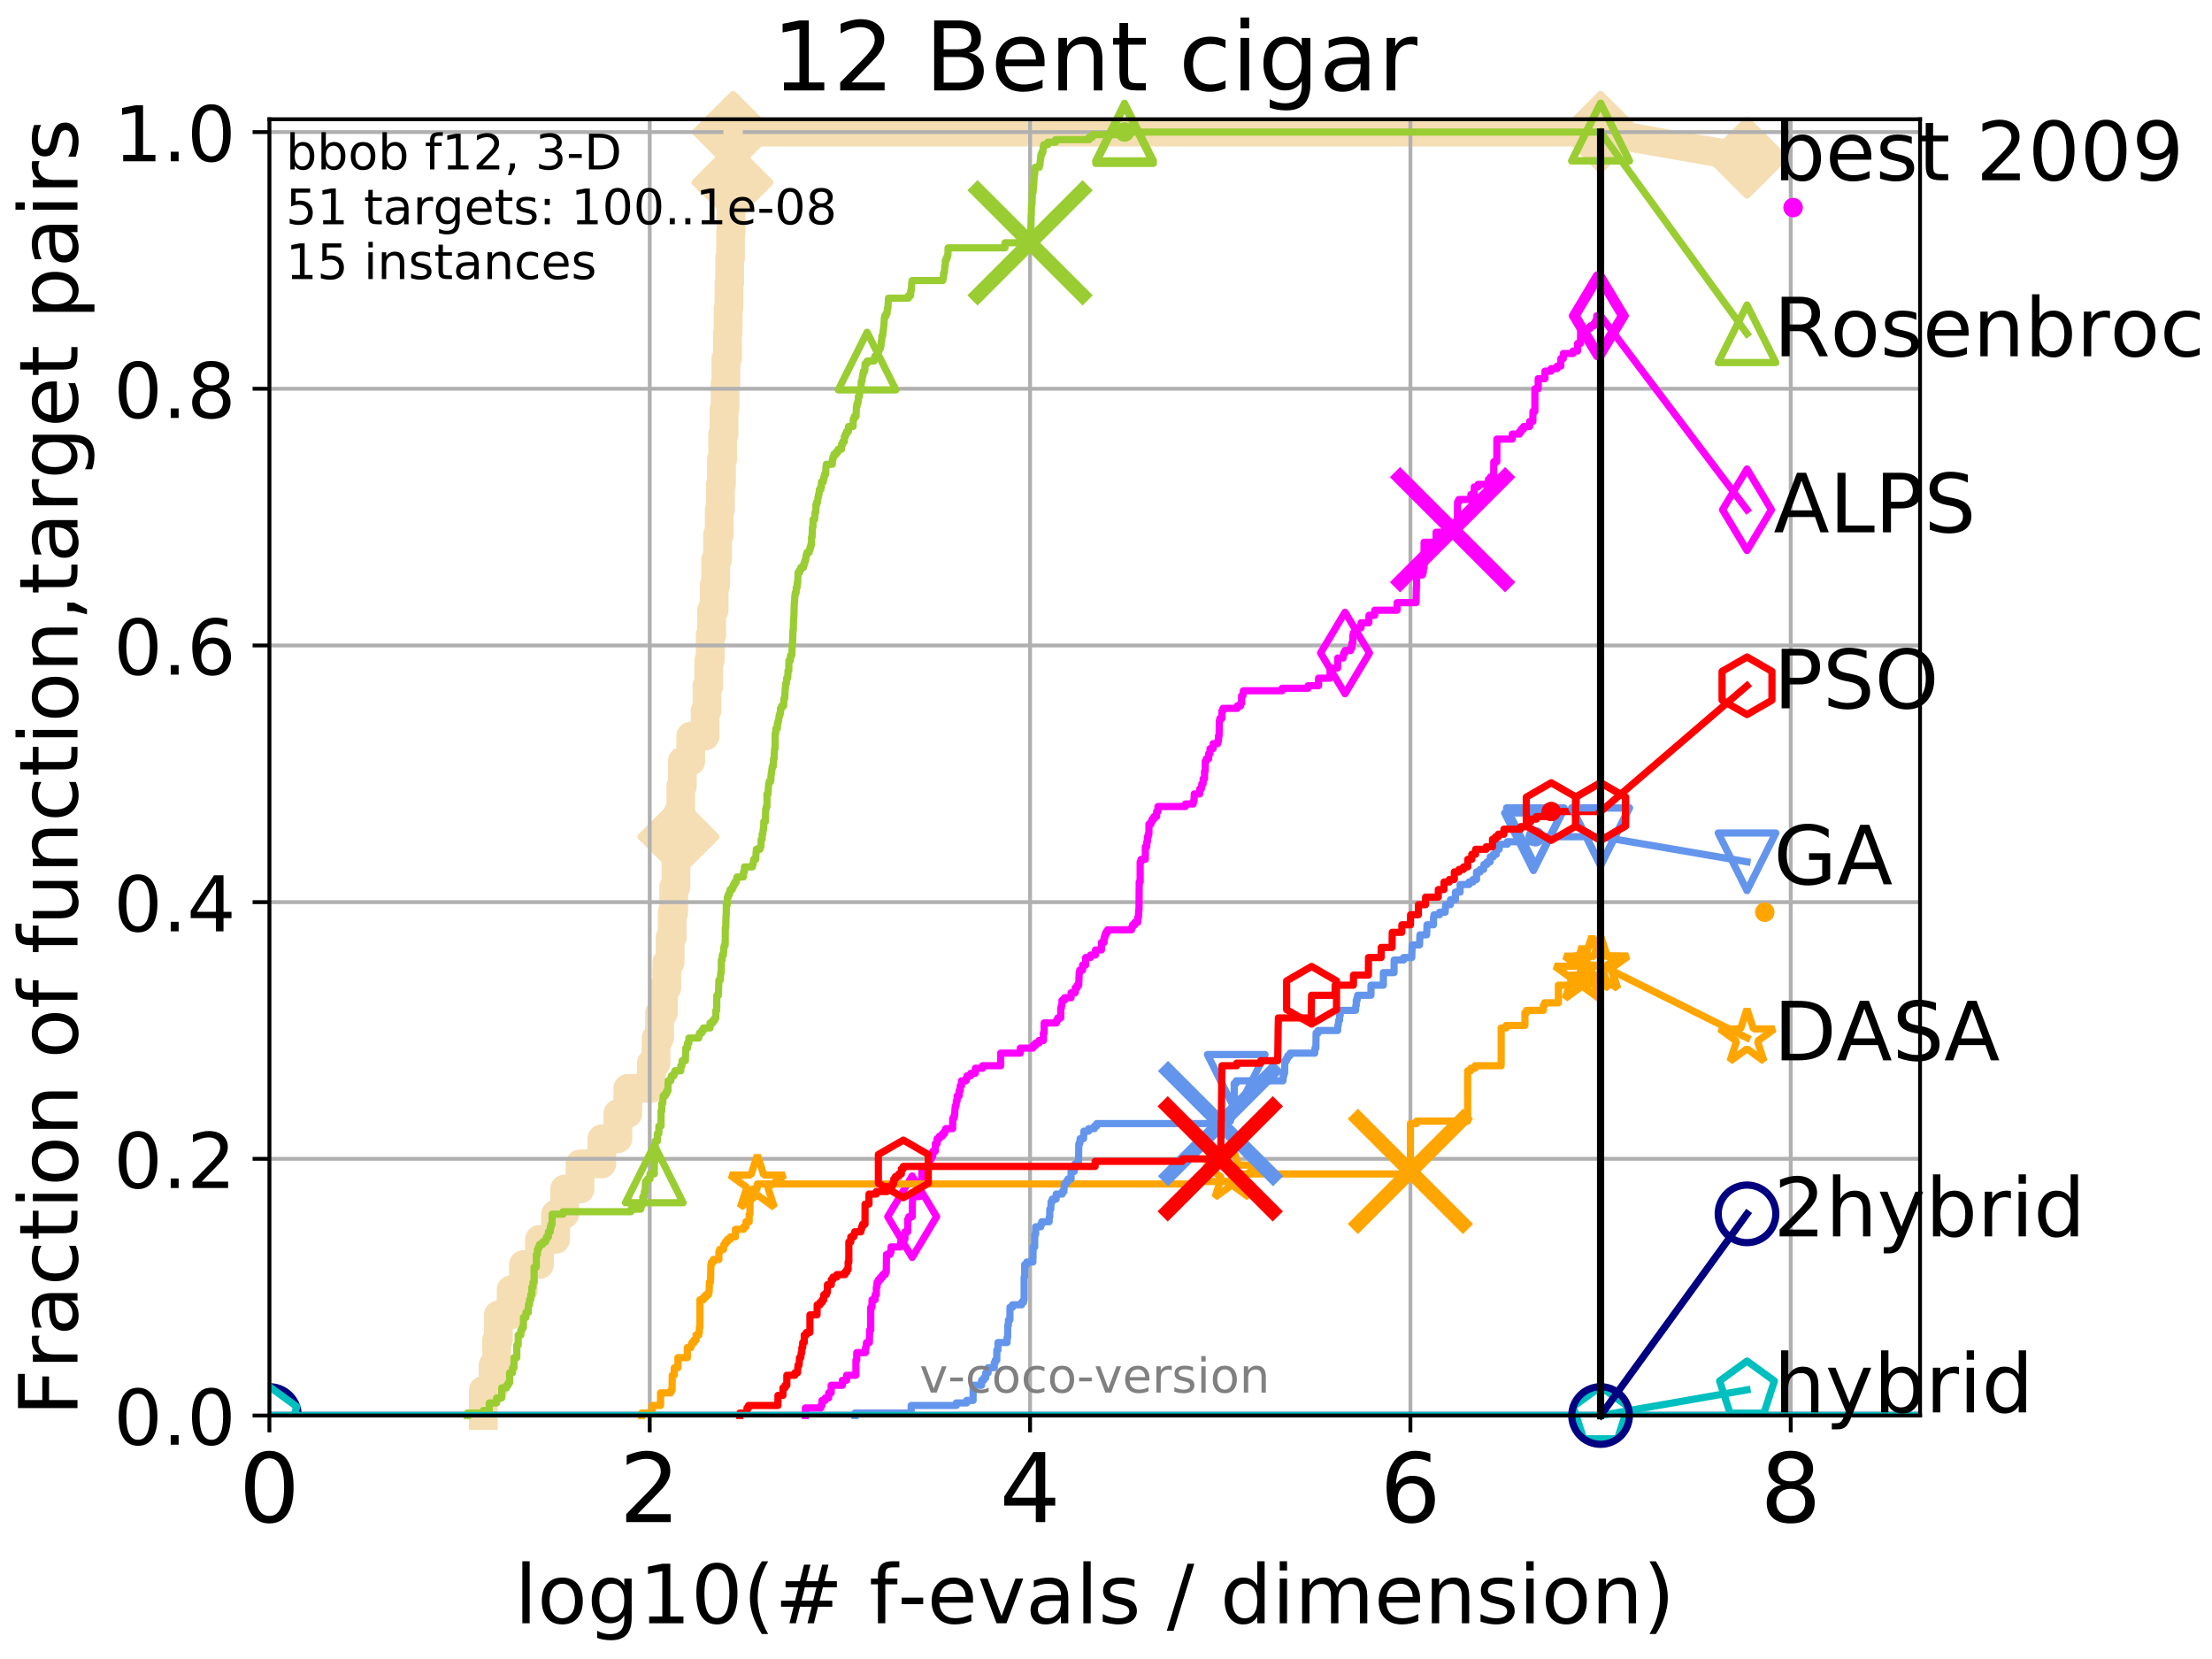 <?xml version="1.0" encoding="utf-8" standalone="no"?>
<!DOCTYPE svg PUBLIC "-//W3C//DTD SVG 1.1//EN"
  "http://www.w3.org/Graphics/SVG/1.1/DTD/svg11.dtd">
<!-- Created with matplotlib (http://matplotlib.org/) -->
<svg height="345.6pt" version="1.1" viewBox="0 0 460.8 345.6" width="460.8pt" xmlns="http://www.w3.org/2000/svg" xmlns:xlink="http://www.w3.org/1999/xlink">
 <defs>
  <style type="text/css">
*{stroke-linecap:butt;stroke-linejoin:round;}
  </style>
 </defs>
 <g id="figure_1">
  <g id="patch_1">
   <path d="M 0 345.6 
L 460.8 345.6 
L 460.8 0 
L 0 0 
z
" style="fill:#ffffff;"/>
  </g>
  <g id="axes_1">
   <g id="patch_2">
    <path d="M 56.12 294.88 
L 399.984 294.88 
L 399.984 24.84 
L 56.12 24.84 
z
" style="fill:#ffffff;"/>
   </g>
   <g id="line2d_1">
    <path d="M 100.685 294.88 
L 100.685 289.638 
L 102.712 289.638 
L 102.712 284.395 
L 103.46 284.395 
L 103.46 279.153 
L 103.822 279.153 
L 103.822 273.91 
L 106.474 273.91 
L 106.474 268.668 
L 109.038 268.668 
L 109.038 263.425 
L 112.394 263.425 
L 112.394 258.183 
L 115.748 258.183 
L 115.748 252.94 
L 117.614 252.94 
L 117.614 247.698 
L 120.831 247.698 
L 120.831 242.455 
L 125.376 242.455 
L 125.376 237.213 
L 128.716 237.213 
L 128.716 231.97 
L 130.78 231.97 
L 130.78 226.728 
L 135.692 226.728 
L 135.692 221.485 
L 136.675 221.485 
L 136.675 216.243 
L 137.403 216.243 
L 137.403 211 
L 138.199 211 
L 138.199 205.758 
L 138.913 205.758 
L 138.913 200.515 
L 139.599 200.515 
L 139.599 195.273 
L 140.041 195.273 
L 140.041 190.03 
L 140.344 190.03 
L 140.344 184.788 
L 140.809 184.788 
L 140.809 179.546 
L 141.058 179.546 
L 141.058 174.303 
L 141.344 174.303 
L 141.344 169.061 
L 141.823 169.061 
L 141.823 163.818 
L 142.135 163.818 
L 142.135 158.576 
L 143.897 158.576 
L 143.897 153.333 
L 146.9 153.333 
L 146.9 148.091 
L 147.277 148.091 
L 147.277 142.848 
L 147.646 142.848 
L 147.646 137.606 
L 147.952 137.606 
L 147.952 132.363 
L 148.252 132.363 
L 148.252 127.121 
L 148.76 127.121 
L 148.76 121.878 
L 149.098 121.878 
L 149.098 116.636 
L 149.481 116.636 
L 149.481 111.393 
L 149.83 111.393 
L 149.83 106.151 
L 150.076 106.151 
L 150.076 100.908 
L 150.294 100.908 
L 150.294 95.666 
L 150.556 95.666 
L 150.556 90.423 
L 150.838 90.423 
L 150.838 85.181 
L 151.047 85.181 
L 151.047 79.938 
L 151.208 79.938 
L 151.208 74.696 
L 151.546 74.696 
L 151.546 69.453 
L 151.68 69.453 
L 151.68 64.211 
L 151.857 64.211 
L 151.857 58.969 
L 152.01 58.969 
L 152.01 53.726 
L 152.183 53.726 
L 152.183 48.484 
L 152.291 48.484 
L 152.291 43.241 
L 152.461 43.241 
L 152.461 37.999 
L 152.588 37.999 
L 152.588 32.756 
L 152.714 32.756 
L 152.714 27.514 
L 333.43 27.514 
" style="fill:none;stroke:#f5deb3;stroke-linecap:square;stroke-width:6;"/>
   </g>
   <g id="line2d_2">
    <defs>
     <path d="M -0 7.778 
L 7.778 0 
L 0 -7.778 
L -7.778 -0 
z
" id="m5f3d38c697" style="stroke:#f5deb3;stroke-linejoin:miter;stroke-width:1.5;"/>
    </defs>
    <g>
     <use style="fill:#f5deb3;stroke:#f5deb3;stroke-linejoin:miter;stroke-width:1.5;" x="141.344" xlink:href="#m5f3d38c697" y="174.303"/>
     <use style="fill:#f5deb3;stroke:#f5deb3;stroke-linejoin:miter;stroke-width:1.5;" x="152.588" xlink:href="#m5f3d38c697" y="37.999"/>
     <use style="fill:#f5deb3;stroke:#f5deb3;stroke-linejoin:miter;stroke-width:1.5;" x="152.714" xlink:href="#m5f3d38c697" y="27.514"/>
     <use style="fill:#f5deb3;stroke:#f5deb3;stroke-linejoin:miter;stroke-width:1.5;" x="152.714" xlink:href="#m5f3d38c697" y="27.514"/>
     <use style="fill:#f5deb3;stroke:#f5deb3;stroke-linejoin:miter;stroke-width:1.5;" x="333.43" xlink:href="#m5f3d38c697" y="27.514"/>
    </g>
   </g>
   <g id="line2d_3">
    <path style="fill:none;stroke:#f5deb3;stroke-linecap:square;stroke-width:6;"/>
    <g/>
   </g>
   <g id="line2d_4">
    <path d="M 333.43 27.514 
L 363.934 32.861 
" style="fill:none;stroke:#f5deb3;stroke-linecap:square;stroke-width:6;"/>
    <g>
     <use style="fill:#f5deb3;stroke:#f5deb3;stroke-linejoin:miter;stroke-width:1.5;" x="333.43" xlink:href="#m5f3d38c697" y="27.514"/>
     <use style="fill:#f5deb3;stroke:#f5deb3;stroke-linejoin:miter;stroke-width:1.5;" x="363.934" xlink:href="#m5f3d38c697" y="32.861"/>
    </g>
   </g>
   <g id="matplotlib.axis_1">
    <g id="xtick_1">
     <g id="line2d_5">
      <path clip-path="url(#p0fa2d440e5)" d="M 56.12 294.88 
L 56.12 24.84 
" style="fill:none;stroke:#b0b0b0;stroke-linecap:square;stroke-width:0.8;"/>
     </g>
     <g id="line2d_6">
      <defs>
       <path d="M 0 0 
L 0 3.5 
" id="m8e39a7e82a" style="stroke:#000000;stroke-width:0.8;"/>
      </defs>
      <g>
       <use style="stroke:#000000;stroke-width:0.8;" x="56.12" xlink:href="#m8e39a7e82a" y="294.88"/>
      </g>
     </g>
     <g id="text_1">
      <!-- 0 -->
      <defs>
       <path d="M 31.781 66.406 
Q 24.172 66.406 20.328 58.906 
Q 16.5 51.422 16.5 36.375 
Q 16.5 21.391 20.328 13.891 
Q 24.172 6.391 31.781 6.391 
Q 39.453 6.391 43.281 13.891 
Q 47.125 21.391 47.125 36.375 
Q 47.125 51.422 43.281 58.906 
Q 39.453 66.406 31.781 66.406 
z
M 31.781 74.219 
Q 44.047 74.219 50.516 64.516 
Q 56.984 54.828 56.984 36.375 
Q 56.984 17.969 50.516 8.266 
Q 44.047 -1.422 31.781 -1.422 
Q 19.531 -1.422 13.062 8.266 
Q 6.594 17.969 6.594 36.375 
Q 6.594 54.828 13.062 64.516 
Q 19.531 74.219 31.781 74.219 
z
" id="DejaVuSans-30"/>
      </defs>
      <g transform="translate(49.758 317.077)scale(0.2 -0.2)">
       <use xlink:href="#DejaVuSans-30"/>
      </g>
     </g>
    </g>
    <g id="xtick_2">
     <g id="line2d_7">
      <path clip-path="url(#p0fa2d440e5)" d="M 135.351 294.88 
L 135.351 24.84 
" style="fill:none;stroke:#b0b0b0;stroke-linecap:square;stroke-width:0.8;"/>
     </g>
     <g id="line2d_8">
      <g>
       <use style="stroke:#000000;stroke-width:0.8;" x="135.351" xlink:href="#m8e39a7e82a" y="294.88"/>
      </g>
     </g>
     <g id="text_2">
      <!-- 2 -->
      <defs>
       <path d="M 19.188 8.297 
L 53.609 8.297 
L 53.609 0 
L 7.328 0 
L 7.328 8.297 
Q 12.938 14.109 22.625 23.891 
Q 32.328 33.688 34.812 36.531 
Q 39.547 41.844 41.422 45.531 
Q 43.312 49.219 43.312 52.781 
Q 43.312 58.594 39.234 62.25 
Q 35.156 65.922 28.609 65.922 
Q 23.969 65.922 18.812 64.312 
Q 13.672 62.703 7.812 59.422 
L 7.812 69.391 
Q 13.766 71.781 18.938 73 
Q 24.125 74.219 28.422 74.219 
Q 39.75 74.219 46.484 68.547 
Q 53.219 62.891 53.219 53.422 
Q 53.219 48.922 51.531 44.891 
Q 49.859 40.875 45.406 35.406 
Q 44.188 33.984 37.641 27.219 
Q 31.109 20.453 19.188 8.297 
z
" id="DejaVuSans-32"/>
      </defs>
      <g transform="translate(128.989 317.077)scale(0.2 -0.2)">
       <use xlink:href="#DejaVuSans-32"/>
      </g>
     </g>
    </g>
    <g id="xtick_3">
     <g id="line2d_9">
      <path clip-path="url(#p0fa2d440e5)" d="M 214.583 294.88 
L 214.583 24.84 
" style="fill:none;stroke:#b0b0b0;stroke-linecap:square;stroke-width:0.8;"/>
     </g>
     <g id="line2d_10">
      <g>
       <use style="stroke:#000000;stroke-width:0.8;" x="214.583" xlink:href="#m8e39a7e82a" y="294.88"/>
      </g>
     </g>
     <g id="text_3">
      <!-- 4 -->
      <defs>
       <path d="M 37.797 64.312 
L 12.891 25.391 
L 37.797 25.391 
z
M 35.203 72.906 
L 47.609 72.906 
L 47.609 25.391 
L 58.016 25.391 
L 58.016 17.188 
L 47.609 17.188 
L 47.609 0 
L 37.797 0 
L 37.797 17.188 
L 4.891 17.188 
L 4.891 26.703 
z
" id="DejaVuSans-34"/>
      </defs>
      <g transform="translate(208.22 317.077)scale(0.2 -0.2)">
       <use xlink:href="#DejaVuSans-34"/>
      </g>
     </g>
    </g>
    <g id="xtick_4">
     <g id="line2d_11">
      <path clip-path="url(#p0fa2d440e5)" d="M 293.814 294.88 
L 293.814 24.84 
" style="fill:none;stroke:#b0b0b0;stroke-linecap:square;stroke-width:0.8;"/>
     </g>
     <g id="line2d_12">
      <g>
       <use style="stroke:#000000;stroke-width:0.8;" x="293.814" xlink:href="#m8e39a7e82a" y="294.88"/>
      </g>
     </g>
     <g id="text_4">
      <!-- 6 -->
      <defs>
       <path d="M 33.016 40.375 
Q 26.375 40.375 22.484 35.828 
Q 18.609 31.297 18.609 23.391 
Q 18.609 15.531 22.484 10.953 
Q 26.375 6.391 33.016 6.391 
Q 39.656 6.391 43.531 10.953 
Q 47.406 15.531 47.406 23.391 
Q 47.406 31.297 43.531 35.828 
Q 39.656 40.375 33.016 40.375 
z
M 52.594 71.297 
L 52.594 62.312 
Q 48.875 64.062 45.094 64.984 
Q 41.312 65.922 37.594 65.922 
Q 27.828 65.922 22.672 59.328 
Q 17.531 52.734 16.797 39.406 
Q 19.672 43.656 24.016 45.922 
Q 28.375 48.188 33.594 48.188 
Q 44.578 48.188 50.953 41.516 
Q 57.328 34.859 57.328 23.391 
Q 57.328 12.156 50.688 5.359 
Q 44.047 -1.422 33.016 -1.422 
Q 20.359 -1.422 13.672 8.266 
Q 6.984 17.969 6.984 36.375 
Q 6.984 53.656 15.188 63.938 
Q 23.391 74.219 37.203 74.219 
Q 40.922 74.219 44.703 73.484 
Q 48.484 72.75 52.594 71.297 
z
" id="DejaVuSans-36"/>
      </defs>
      <g transform="translate(287.452 317.077)scale(0.2 -0.2)">
       <use xlink:href="#DejaVuSans-36"/>
      </g>
     </g>
    </g>
    <g id="xtick_5">
     <g id="line2d_13">
      <path clip-path="url(#p0fa2d440e5)" d="M 373.045 294.88 
L 373.045 24.84 
" style="fill:none;stroke:#b0b0b0;stroke-linecap:square;stroke-width:0.8;"/>
     </g>
     <g id="line2d_14">
      <g>
       <use style="stroke:#000000;stroke-width:0.8;" x="373.045" xlink:href="#m8e39a7e82a" y="294.88"/>
      </g>
     </g>
     <g id="text_5">
      <!-- 8 -->
      <defs>
       <path d="M 31.781 34.625 
Q 24.75 34.625 20.719 30.859 
Q 16.703 27.094 16.703 20.516 
Q 16.703 13.922 20.719 10.156 
Q 24.75 6.391 31.781 6.391 
Q 38.812 6.391 42.859 10.172 
Q 46.922 13.969 46.922 20.516 
Q 46.922 27.094 42.891 30.859 
Q 38.875 34.625 31.781 34.625 
z
M 21.922 38.812 
Q 15.578 40.375 12.031 44.719 
Q 8.5 49.078 8.5 55.328 
Q 8.5 64.062 14.719 69.141 
Q 20.953 74.219 31.781 74.219 
Q 42.672 74.219 48.875 69.141 
Q 55.078 64.062 55.078 55.328 
Q 55.078 49.078 51.531 44.719 
Q 48 40.375 41.703 38.812 
Q 48.828 37.156 52.797 32.312 
Q 56.781 27.484 56.781 20.516 
Q 56.781 9.906 50.312 4.234 
Q 43.844 -1.422 31.781 -1.422 
Q 19.734 -1.422 13.25 4.234 
Q 6.781 9.906 6.781 20.516 
Q 6.781 27.484 10.781 32.312 
Q 14.797 37.156 21.922 38.812 
z
M 18.312 54.391 
Q 18.312 48.734 21.844 45.562 
Q 25.391 42.391 31.781 42.391 
Q 38.141 42.391 41.719 45.562 
Q 45.312 48.734 45.312 54.391 
Q 45.312 60.062 41.719 63.234 
Q 38.141 66.406 31.781 66.406 
Q 25.391 66.406 21.844 63.234 
Q 18.312 60.062 18.312 54.391 
z
" id="DejaVuSans-38"/>
      </defs>
      <g transform="translate(366.683 317.077)scale(0.2 -0.2)">
       <use xlink:href="#DejaVuSans-38"/>
      </g>
     </g>
    </g>
    <g id="text_6">
     <!-- log10(# f-evals / dimension) -->
     <defs>
      <path d="M 9.422 75.984 
L 18.406 75.984 
L 18.406 0 
L 9.422 0 
z
" id="DejaVuSans-6c"/>
      <path d="M 30.609 48.391 
Q 23.391 48.391 19.188 42.75 
Q 14.984 37.109 14.984 27.297 
Q 14.984 17.484 19.156 11.844 
Q 23.344 6.203 30.609 6.203 
Q 37.797 6.203 41.984 11.859 
Q 46.188 17.531 46.188 27.297 
Q 46.188 37.016 41.984 42.703 
Q 37.797 48.391 30.609 48.391 
z
M 30.609 56 
Q 42.328 56 49.016 48.375 
Q 55.719 40.766 55.719 27.297 
Q 55.719 13.875 49.016 6.219 
Q 42.328 -1.422 30.609 -1.422 
Q 18.844 -1.422 12.172 6.219 
Q 5.516 13.875 5.516 27.297 
Q 5.516 40.766 12.172 48.375 
Q 18.844 56 30.609 56 
z
" id="DejaVuSans-6f"/>
      <path d="M 45.406 27.984 
Q 45.406 37.75 41.375 43.109 
Q 37.359 48.484 30.078 48.484 
Q 22.859 48.484 18.828 43.109 
Q 14.797 37.75 14.797 27.984 
Q 14.797 18.266 18.828 12.891 
Q 22.859 7.516 30.078 7.516 
Q 37.359 7.516 41.375 12.891 
Q 45.406 18.266 45.406 27.984 
z
M 54.391 6.781 
Q 54.391 -7.172 48.188 -13.984 
Q 42 -20.797 29.203 -20.797 
Q 24.469 -20.797 20.266 -20.094 
Q 16.062 -19.391 12.109 -17.922 
L 12.109 -9.188 
Q 16.062 -11.328 19.922 -12.344 
Q 23.781 -13.375 27.781 -13.375 
Q 36.625 -13.375 41.016 -8.766 
Q 45.406 -4.156 45.406 5.172 
L 45.406 9.625 
Q 42.625 4.781 38.281 2.391 
Q 33.938 0 27.875 0 
Q 17.828 0 11.672 7.656 
Q 5.516 15.328 5.516 27.984 
Q 5.516 40.672 11.672 48.328 
Q 17.828 56 27.875 56 
Q 33.938 56 38.281 53.609 
Q 42.625 51.219 45.406 46.391 
L 45.406 54.688 
L 54.391 54.688 
z
" id="DejaVuSans-67"/>
      <path d="M 12.406 8.297 
L 28.516 8.297 
L 28.516 63.922 
L 10.984 60.406 
L 10.984 69.391 
L 28.422 72.906 
L 38.281 72.906 
L 38.281 8.297 
L 54.391 8.297 
L 54.391 0 
L 12.406 0 
z
" id="DejaVuSans-31"/>
      <path d="M 31 75.875 
Q 24.469 64.656 21.281 53.656 
Q 18.109 42.672 18.109 31.391 
Q 18.109 20.125 21.312 9.062 
Q 24.516 -2 31 -13.188 
L 23.188 -13.188 
Q 15.875 -1.703 12.234 9.375 
Q 8.594 20.453 8.594 31.391 
Q 8.594 42.281 12.203 53.312 
Q 15.828 64.359 23.188 75.875 
z
" id="DejaVuSans-28"/>
      <path d="M 51.125 44 
L 36.922 44 
L 32.812 27.688 
L 47.125 27.688 
z
M 43.797 71.781 
L 38.719 51.516 
L 52.984 51.516 
L 58.109 71.781 
L 65.922 71.781 
L 60.891 51.516 
L 76.125 51.516 
L 76.125 44 
L 58.984 44 
L 54.984 27.688 
L 70.516 27.688 
L 70.516 20.219 
L 53.078 20.219 
L 48 0 
L 40.188 0 
L 45.219 20.219 
L 30.906 20.219 
L 25.875 0 
L 18.016 0 
L 23.094 20.219 
L 7.719 20.219 
L 7.719 27.688 
L 24.906 27.688 
L 29 44 
L 13.281 44 
L 13.281 51.516 
L 30.906 51.516 
L 35.891 71.781 
z
" id="DejaVuSans-23"/>
      <path id="DejaVuSans-20"/>
      <path d="M 37.109 75.984 
L 37.109 68.5 
L 28.516 68.5 
Q 23.688 68.5 21.797 66.547 
Q 19.922 64.594 19.922 59.516 
L 19.922 54.688 
L 34.719 54.688 
L 34.719 47.703 
L 19.922 47.703 
L 19.922 0 
L 10.891 0 
L 10.891 47.703 
L 2.297 47.703 
L 2.297 54.688 
L 10.891 54.688 
L 10.891 58.5 
Q 10.891 67.625 15.141 71.797 
Q 19.391 75.984 28.609 75.984 
z
" id="DejaVuSans-66"/>
      <path d="M 4.891 31.391 
L 31.203 31.391 
L 31.203 23.391 
L 4.891 23.391 
z
" id="DejaVuSans-2d"/>
      <path d="M 56.203 29.594 
L 56.203 25.203 
L 14.891 25.203 
Q 15.484 15.922 20.484 11.062 
Q 25.484 6.203 34.422 6.203 
Q 39.594 6.203 44.453 7.469 
Q 49.312 8.734 54.109 11.281 
L 54.109 2.781 
Q 49.266 0.734 44.188 -0.344 
Q 39.109 -1.422 33.891 -1.422 
Q 20.797 -1.422 13.156 6.188 
Q 5.516 13.812 5.516 26.812 
Q 5.516 40.234 12.766 48.109 
Q 20.016 56 32.328 56 
Q 43.359 56 49.781 48.891 
Q 56.203 41.797 56.203 29.594 
z
M 47.219 32.234 
Q 47.125 39.594 43.094 43.984 
Q 39.062 48.391 32.422 48.391 
Q 24.906 48.391 20.391 44.141 
Q 15.875 39.891 15.188 32.172 
z
" id="DejaVuSans-65"/>
      <path d="M 2.984 54.688 
L 12.5 54.688 
L 29.594 8.797 
L 46.688 54.688 
L 56.203 54.688 
L 35.688 0 
L 23.484 0 
z
" id="DejaVuSans-76"/>
      <path d="M 34.281 27.484 
Q 23.391 27.484 19.188 25 
Q 14.984 22.516 14.984 16.5 
Q 14.984 11.719 18.141 8.906 
Q 21.297 6.109 26.703 6.109 
Q 34.188 6.109 38.703 11.406 
Q 43.219 16.703 43.219 25.484 
L 43.219 27.484 
z
M 52.203 31.203 
L 52.203 0 
L 43.219 0 
L 43.219 8.297 
Q 40.141 3.328 35.547 0.953 
Q 30.953 -1.422 24.312 -1.422 
Q 15.922 -1.422 10.953 3.297 
Q 6 8.016 6 15.922 
Q 6 25.141 12.172 29.828 
Q 18.359 34.516 30.609 34.516 
L 43.219 34.516 
L 43.219 35.406 
Q 43.219 41.609 39.141 45 
Q 35.062 48.391 27.688 48.391 
Q 23 48.391 18.547 47.266 
Q 14.109 46.141 10.016 43.891 
L 10.016 52.203 
Q 14.938 54.109 19.578 55.047 
Q 24.219 56 28.609 56 
Q 40.484 56 46.344 49.844 
Q 52.203 43.703 52.203 31.203 
z
" id="DejaVuSans-61"/>
      <path d="M 44.281 53.078 
L 44.281 44.578 
Q 40.484 46.531 36.375 47.5 
Q 32.281 48.484 27.875 48.484 
Q 21.188 48.484 17.844 46.438 
Q 14.5 44.391 14.5 40.281 
Q 14.5 37.156 16.891 35.375 
Q 19.281 33.594 26.516 31.984 
L 29.594 31.297 
Q 39.156 29.25 43.188 25.516 
Q 47.219 21.781 47.219 15.094 
Q 47.219 7.469 41.188 3.016 
Q 35.156 -1.422 24.609 -1.422 
Q 20.219 -1.422 15.453 -0.562 
Q 10.688 0.297 5.422 2 
L 5.422 11.281 
Q 10.406 8.688 15.234 7.391 
Q 20.062 6.109 24.812 6.109 
Q 31.156 6.109 34.562 8.281 
Q 37.984 10.453 37.984 14.406 
Q 37.984 18.062 35.516 20.016 
Q 33.062 21.969 24.703 23.781 
L 21.578 24.516 
Q 13.234 26.266 9.516 29.906 
Q 5.812 33.547 5.812 39.891 
Q 5.812 47.609 11.281 51.797 
Q 16.75 56 26.812 56 
Q 31.781 56 36.172 55.266 
Q 40.578 54.547 44.281 53.078 
z
" id="DejaVuSans-73"/>
      <path d="M 25.391 72.906 
L 33.688 72.906 
L 8.297 -9.281 
L 0 -9.281 
z
" id="DejaVuSans-2f"/>
      <path d="M 45.406 46.391 
L 45.406 75.984 
L 54.391 75.984 
L 54.391 0 
L 45.406 0 
L 45.406 8.203 
Q 42.578 3.328 38.25 0.953 
Q 33.938 -1.422 27.875 -1.422 
Q 17.969 -1.422 11.734 6.484 
Q 5.516 14.406 5.516 27.297 
Q 5.516 40.188 11.734 48.094 
Q 17.969 56 27.875 56 
Q 33.938 56 38.25 53.625 
Q 42.578 51.266 45.406 46.391 
z
M 14.797 27.297 
Q 14.797 17.391 18.875 11.75 
Q 22.953 6.109 30.078 6.109 
Q 37.203 6.109 41.297 11.75 
Q 45.406 17.391 45.406 27.297 
Q 45.406 37.203 41.297 42.844 
Q 37.203 48.484 30.078 48.484 
Q 22.953 48.484 18.875 42.844 
Q 14.797 37.203 14.797 27.297 
z
" id="DejaVuSans-64"/>
      <path d="M 9.422 54.688 
L 18.406 54.688 
L 18.406 0 
L 9.422 0 
z
M 9.422 75.984 
L 18.406 75.984 
L 18.406 64.594 
L 9.422 64.594 
z
" id="DejaVuSans-69"/>
      <path d="M 52 44.188 
Q 55.375 50.25 60.062 53.125 
Q 64.75 56 71.094 56 
Q 79.641 56 84.281 50.016 
Q 88.922 44.047 88.922 33.016 
L 88.922 0 
L 79.891 0 
L 79.891 32.719 
Q 79.891 40.578 77.094 44.375 
Q 74.312 48.188 68.609 48.188 
Q 61.625 48.188 57.562 43.547 
Q 53.516 38.922 53.516 30.906 
L 53.516 0 
L 44.484 0 
L 44.484 32.719 
Q 44.484 40.625 41.703 44.406 
Q 38.922 48.188 33.109 48.188 
Q 26.219 48.188 22.156 43.531 
Q 18.109 38.875 18.109 30.906 
L 18.109 0 
L 9.078 0 
L 9.078 54.688 
L 18.109 54.688 
L 18.109 46.188 
Q 21.188 51.219 25.484 53.609 
Q 29.781 56 35.688 56 
Q 41.656 56 45.828 52.969 
Q 50 49.953 52 44.188 
z
" id="DejaVuSans-6d"/>
      <path d="M 54.891 33.016 
L 54.891 0 
L 45.906 0 
L 45.906 32.719 
Q 45.906 40.484 42.875 44.328 
Q 39.844 48.188 33.797 48.188 
Q 26.516 48.188 22.312 43.547 
Q 18.109 38.922 18.109 30.906 
L 18.109 0 
L 9.078 0 
L 9.078 54.688 
L 18.109 54.688 
L 18.109 46.188 
Q 21.344 51.125 25.703 53.562 
Q 30.078 56 35.797 56 
Q 45.219 56 50.047 50.172 
Q 54.891 44.344 54.891 33.016 
z
" id="DejaVuSans-6e"/>
      <path d="M 8.016 75.875 
L 15.828 75.875 
Q 23.141 64.359 26.781 53.312 
Q 30.422 42.281 30.422 31.391 
Q 30.422 20.453 26.781 9.375 
Q 23.141 -1.703 15.828 -13.188 
L 8.016 -13.188 
Q 14.5 -2 17.703 9.062 
Q 20.906 20.125 20.906 31.391 
Q 20.906 42.672 17.703 53.656 
Q 14.5 64.656 8.016 75.875 
z
" id="DejaVuSans-29"/>
     </defs>
     <g transform="translate(107.211 338.154)scale(0.17 -0.17)">
      <use xlink:href="#DejaVuSans-6c"/>
      <use x="27.783" xlink:href="#DejaVuSans-6f"/>
      <use x="88.965" xlink:href="#DejaVuSans-67"/>
      <use x="152.441" xlink:href="#DejaVuSans-31"/>
      <use x="216.064" xlink:href="#DejaVuSans-30"/>
      <use x="279.688" xlink:href="#DejaVuSans-28"/>
      <use x="318.701" xlink:href="#DejaVuSans-23"/>
      <use x="402.49" xlink:href="#DejaVuSans-20"/>
      <use x="434.277" xlink:href="#DejaVuSans-66"/>
      <use x="469.404" xlink:href="#DejaVuSans-2d"/>
      <use x="505.488" xlink:href="#DejaVuSans-65"/>
      <use x="567.012" xlink:href="#DejaVuSans-76"/>
      <use x="626.191" xlink:href="#DejaVuSans-61"/>
      <use x="687.471" xlink:href="#DejaVuSans-6c"/>
      <use x="715.254" xlink:href="#DejaVuSans-73"/>
      <use x="767.354" xlink:href="#DejaVuSans-20"/>
      <use x="799.141" xlink:href="#DejaVuSans-2f"/>
      <use x="832.832" xlink:href="#DejaVuSans-20"/>
      <use x="864.619" xlink:href="#DejaVuSans-64"/>
      <use x="928.096" xlink:href="#DejaVuSans-69"/>
      <use x="955.879" xlink:href="#DejaVuSans-6d"/>
      <use x="1053.291" xlink:href="#DejaVuSans-65"/>
      <use x="1114.814" xlink:href="#DejaVuSans-6e"/>
      <use x="1178.193" xlink:href="#DejaVuSans-73"/>
      <use x="1230.293" xlink:href="#DejaVuSans-69"/>
      <use x="1258.076" xlink:href="#DejaVuSans-6f"/>
      <use x="1319.258" xlink:href="#DejaVuSans-6e"/>
      <use x="1382.637" xlink:href="#DejaVuSans-29"/>
     </g>
    </g>
   </g>
   <g id="matplotlib.axis_2">
    <g id="ytick_1">
     <g id="line2d_15">
      <path clip-path="url(#p0fa2d440e5)" d="M 56.12 294.88 
L 399.984 294.88 
" style="fill:none;stroke:#b0b0b0;stroke-linecap:square;stroke-width:0.8;"/>
     </g>
     <g id="line2d_16">
      <defs>
       <path d="M 0 0 
L -3.5 0 
" id="mc991d13c4d" style="stroke:#000000;stroke-width:0.8;"/>
      </defs>
      <g>
       <use style="stroke:#000000;stroke-width:0.8;" x="56.12" xlink:href="#mc991d13c4d" y="294.88"/>
      </g>
     </g>
     <g id="text_7">
      <!-- 0.0 -->
      <defs>
       <path d="M 10.688 12.406 
L 21 12.406 
L 21 0 
L 10.688 0 
z
" id="DejaVuSans-2e"/>
      </defs>
      <g transform="translate(23.675 300.959)scale(0.16 -0.16)">
       <use xlink:href="#DejaVuSans-30"/>
       <use x="63.623" xlink:href="#DejaVuSans-2e"/>
       <use x="95.41" xlink:href="#DejaVuSans-30"/>
      </g>
     </g>
    </g>
    <g id="ytick_2">
     <g id="line2d_17">
      <path clip-path="url(#p0fa2d440e5)" d="M 56.12 241.407 
L 399.984 241.407 
" style="fill:none;stroke:#b0b0b0;stroke-linecap:square;stroke-width:0.8;"/>
     </g>
     <g id="line2d_18">
      <g>
       <use style="stroke:#000000;stroke-width:0.8;" x="56.12" xlink:href="#mc991d13c4d" y="241.407"/>
      </g>
     </g>
     <g id="text_8">
      <!-- 0.2 -->
      <g transform="translate(23.675 247.485)scale(0.16 -0.16)">
       <use xlink:href="#DejaVuSans-30"/>
       <use x="63.623" xlink:href="#DejaVuSans-2e"/>
       <use x="95.41" xlink:href="#DejaVuSans-32"/>
      </g>
     </g>
    </g>
    <g id="ytick_3">
     <g id="line2d_19">
      <path clip-path="url(#p0fa2d440e5)" d="M 56.12 187.933 
L 399.984 187.933 
" style="fill:none;stroke:#b0b0b0;stroke-linecap:square;stroke-width:0.8;"/>
     </g>
     <g id="line2d_20">
      <g>
       <use style="stroke:#000000;stroke-width:0.8;" x="56.12" xlink:href="#mc991d13c4d" y="187.933"/>
      </g>
     </g>
     <g id="text_9">
      <!-- 0.4 -->
      <g transform="translate(23.675 194.012)scale(0.16 -0.16)">
       <use xlink:href="#DejaVuSans-30"/>
       <use x="63.623" xlink:href="#DejaVuSans-2e"/>
       <use x="95.41" xlink:href="#DejaVuSans-34"/>
      </g>
     </g>
    </g>
    <g id="ytick_4">
     <g id="line2d_21">
      <path clip-path="url(#p0fa2d440e5)" d="M 56.12 134.46 
L 399.984 134.46 
" style="fill:none;stroke:#b0b0b0;stroke-linecap:square;stroke-width:0.8;"/>
     </g>
     <g id="line2d_22">
      <g>
       <use style="stroke:#000000;stroke-width:0.8;" x="56.12" xlink:href="#mc991d13c4d" y="134.46"/>
      </g>
     </g>
     <g id="text_10">
      <!-- 0.6 -->
      <g transform="translate(23.675 140.539)scale(0.16 -0.16)">
       <use xlink:href="#DejaVuSans-30"/>
       <use x="63.623" xlink:href="#DejaVuSans-2e"/>
       <use x="95.41" xlink:href="#DejaVuSans-36"/>
      </g>
     </g>
    </g>
    <g id="ytick_5">
     <g id="line2d_23">
      <path clip-path="url(#p0fa2d440e5)" d="M 56.12 80.987 
L 399.984 80.987 
" style="fill:none;stroke:#b0b0b0;stroke-linecap:square;stroke-width:0.8;"/>
     </g>
     <g id="line2d_24">
      <g>
       <use style="stroke:#000000;stroke-width:0.8;" x="56.12" xlink:href="#mc991d13c4d" y="80.987"/>
      </g>
     </g>
     <g id="text_11">
      <!-- 0.8 -->
      <g transform="translate(23.675 87.066)scale(0.16 -0.16)">
       <use xlink:href="#DejaVuSans-30"/>
       <use x="63.623" xlink:href="#DejaVuSans-2e"/>
       <use x="95.41" xlink:href="#DejaVuSans-38"/>
      </g>
     </g>
    </g>
    <g id="ytick_6">
     <g id="line2d_25">
      <path clip-path="url(#p0fa2d440e5)" d="M 56.12 27.514 
L 399.984 27.514 
" style="fill:none;stroke:#b0b0b0;stroke-linecap:square;stroke-width:0.8;"/>
     </g>
     <g id="line2d_26">
      <g>
       <use style="stroke:#000000;stroke-width:0.8;" x="56.12" xlink:href="#mc991d13c4d" y="27.514"/>
      </g>
     </g>
     <g id="text_12">
      <!-- 1.0 -->
      <g transform="translate(23.675 33.592)scale(0.16 -0.16)">
       <use xlink:href="#DejaVuSans-31"/>
       <use x="63.623" xlink:href="#DejaVuSans-2e"/>
       <use x="95.41" xlink:href="#DejaVuSans-30"/>
      </g>
     </g>
    </g>
    <g id="text_13">
     <!-- Fraction of function,target pairs -->
     <defs>
      <path d="M 9.812 72.906 
L 51.703 72.906 
L 51.703 64.594 
L 19.672 64.594 
L 19.672 43.109 
L 48.578 43.109 
L 48.578 34.812 
L 19.672 34.812 
L 19.672 0 
L 9.812 0 
z
" id="DejaVuSans-46"/>
      <path d="M 41.109 46.297 
Q 39.594 47.172 37.812 47.578 
Q 36.031 48 33.891 48 
Q 26.266 48 22.188 43.047 
Q 18.109 38.094 18.109 28.812 
L 18.109 0 
L 9.078 0 
L 9.078 54.688 
L 18.109 54.688 
L 18.109 46.188 
Q 20.953 51.172 25.484 53.578 
Q 30.031 56 36.531 56 
Q 37.453 56 38.578 55.875 
Q 39.703 55.766 41.062 55.516 
z
" id="DejaVuSans-72"/>
      <path d="M 48.781 52.594 
L 48.781 44.188 
Q 44.969 46.297 41.141 47.344 
Q 37.312 48.391 33.406 48.391 
Q 24.656 48.391 19.812 42.844 
Q 14.984 37.312 14.984 27.297 
Q 14.984 17.281 19.812 11.734 
Q 24.656 6.203 33.406 6.203 
Q 37.312 6.203 41.141 7.25 
Q 44.969 8.297 48.781 10.406 
L 48.781 2.094 
Q 45.016 0.344 40.984 -0.531 
Q 36.969 -1.422 32.422 -1.422 
Q 20.062 -1.422 12.781 6.344 
Q 5.516 14.109 5.516 27.297 
Q 5.516 40.672 12.859 48.328 
Q 20.219 56 33.016 56 
Q 37.156 56 41.109 55.141 
Q 45.062 54.297 48.781 52.594 
z
" id="DejaVuSans-63"/>
      <path d="M 18.312 70.219 
L 18.312 54.688 
L 36.812 54.688 
L 36.812 47.703 
L 18.312 47.703 
L 18.312 18.016 
Q 18.312 11.328 20.141 9.422 
Q 21.969 7.516 27.594 7.516 
L 36.812 7.516 
L 36.812 0 
L 27.594 0 
Q 17.188 0 13.234 3.875 
Q 9.281 7.766 9.281 18.016 
L 9.281 47.703 
L 2.688 47.703 
L 2.688 54.688 
L 9.281 54.688 
L 9.281 70.219 
z
" id="DejaVuSans-74"/>
      <path d="M 8.5 21.578 
L 8.5 54.688 
L 17.484 54.688 
L 17.484 21.922 
Q 17.484 14.156 20.5 10.266 
Q 23.531 6.391 29.594 6.391 
Q 36.859 6.391 41.078 11.031 
Q 45.312 15.672 45.312 23.688 
L 45.312 54.688 
L 54.297 54.688 
L 54.297 0 
L 45.312 0 
L 45.312 8.406 
Q 42.047 3.422 37.719 1 
Q 33.406 -1.422 27.688 -1.422 
Q 18.266 -1.422 13.375 4.438 
Q 8.5 10.297 8.5 21.578 
z
M 31.109 56 
z
" id="DejaVuSans-75"/>
      <path d="M 11.719 12.406 
L 22.016 12.406 
L 22.016 4 
L 14.016 -11.625 
L 7.719 -11.625 
L 11.719 4 
z
" id="DejaVuSans-2c"/>
      <path d="M 18.109 8.203 
L 18.109 -20.797 
L 9.078 -20.797 
L 9.078 54.688 
L 18.109 54.688 
L 18.109 46.391 
Q 20.953 51.266 25.266 53.625 
Q 29.594 56 35.594 56 
Q 45.562 56 51.781 48.094 
Q 58.016 40.188 58.016 27.297 
Q 58.016 14.406 51.781 6.484 
Q 45.562 -1.422 35.594 -1.422 
Q 29.594 -1.422 25.266 0.953 
Q 20.953 3.328 18.109 8.203 
z
M 48.688 27.297 
Q 48.688 37.203 44.609 42.844 
Q 40.531 48.484 33.406 48.484 
Q 26.266 48.484 22.188 42.844 
Q 18.109 37.203 18.109 27.297 
Q 18.109 17.391 22.188 11.75 
Q 26.266 6.109 33.406 6.109 
Q 40.531 6.109 44.609 11.75 
Q 48.688 17.391 48.688 27.297 
z
" id="DejaVuSans-70"/>
     </defs>
     <g transform="translate(16.14 294.999)rotate(-90)scale(0.17 -0.17)">
      <use xlink:href="#DejaVuSans-46"/>
      <use x="57.41" xlink:href="#DejaVuSans-72"/>
      <use x="98.523" xlink:href="#DejaVuSans-61"/>
      <use x="159.803" xlink:href="#DejaVuSans-63"/>
      <use x="214.783" xlink:href="#DejaVuSans-74"/>
      <use x="253.992" xlink:href="#DejaVuSans-69"/>
      <use x="281.775" xlink:href="#DejaVuSans-6f"/>
      <use x="342.957" xlink:href="#DejaVuSans-6e"/>
      <use x="406.336" xlink:href="#DejaVuSans-20"/>
      <use x="438.123" xlink:href="#DejaVuSans-6f"/>
      <use x="499.305" xlink:href="#DejaVuSans-66"/>
      <use x="534.51" xlink:href="#DejaVuSans-20"/>
      <use x="566.297" xlink:href="#DejaVuSans-66"/>
      <use x="601.502" xlink:href="#DejaVuSans-75"/>
      <use x="664.881" xlink:href="#DejaVuSans-6e"/>
      <use x="728.26" xlink:href="#DejaVuSans-63"/>
      <use x="783.24" xlink:href="#DejaVuSans-74"/>
      <use x="822.449" xlink:href="#DejaVuSans-69"/>
      <use x="850.232" xlink:href="#DejaVuSans-6f"/>
      <use x="911.414" xlink:href="#DejaVuSans-6e"/>
      <use x="974.793" xlink:href="#DejaVuSans-2c"/>
      <use x="1006.58" xlink:href="#DejaVuSans-74"/>
      <use x="1045.789" xlink:href="#DejaVuSans-61"/>
      <use x="1107.068" xlink:href="#DejaVuSans-72"/>
      <use x="1148.166" xlink:href="#DejaVuSans-67"/>
      <use x="1211.643" xlink:href="#DejaVuSans-65"/>
      <use x="1273.166" xlink:href="#DejaVuSans-74"/>
      <use x="1312.375" xlink:href="#DejaVuSans-20"/>
      <use x="1344.162" xlink:href="#DejaVuSans-70"/>
      <use x="1407.639" xlink:href="#DejaVuSans-61"/>
      <use x="1468.918" xlink:href="#DejaVuSans-69"/>
      <use x="1496.701" xlink:href="#DejaVuSans-72"/>
      <use x="1537.814" xlink:href="#DejaVuSans-73"/>
     </g>
    </g>
   </g>
   <g id="line2d_27">
    <defs>
     <path d="M 0 1.5 
C 0.398 1.5 0.779 1.342 1.061 1.061 
C 1.342 0.779 1.5 0.398 1.5 0 
C 1.5 -0.398 1.342 -0.779 1.061 -1.061 
C 0.779 -1.342 0.398 -1.5 0 -1.5 
C -0.398 -1.5 -0.779 -1.342 -1.061 -1.061 
C -1.342 -0.779 -1.5 -0.398 -1.5 0 
C -1.5 0.398 -1.342 0.779 -1.061 1.061 
C -0.779 1.342 -0.398 1.5 0 1.5 
z
" id="m882da08283" style="stroke:#f5deb3;"/>
    </defs>
    <g>
     <use style="fill:#f5deb3;stroke:#f5deb3;" x="152.714" xlink:href="#m882da08283" y="27.514"/>
     <use style="fill:#f5deb3;stroke:#f5deb3;" x="152.714" xlink:href="#m882da08283" y="27.514"/>
    </g>
   </g>
   <g id="line2d_28">
    <path clip-path="url(#p0fa2d440e5)" d="M 56.12 294.88 
L 56.12 294.88 
L 56.12 294.88 
L 56.12 294.88 
L 399.984 294.88 
" style="fill:none;stroke:#000080;stroke-linecap:square;stroke-width:1.5;"/>
   </g>
   <g id="line2d_29">
    <defs>
     <path d="M 0 6 
C 1.591 6 3.117 5.368 4.243 4.243 
C 5.368 3.117 6 1.591 6 0 
C 6 -1.591 5.368 -3.117 4.243 -4.243 
C 3.117 -5.368 1.591 -6 0 -6 
C -1.591 -6 -3.117 -5.368 -4.243 -4.243 
C -5.368 -3.117 -6 -1.591 -6 0 
C -6 1.591 -5.368 3.117 -4.243 4.243 
C -3.117 5.368 -1.591 6 0 6 
z
" id="m15b27fa2b2" style="stroke:#000080;stroke-width:1.5;"/>
    </defs>
    <g clip-path="url(#p0fa2d440e5)">
     <use style="fill-opacity:0;stroke:#000080;stroke-width:1.5;" x="56.12" xlink:href="#m15b27fa2b2" y="294.88"/>
    </g>
   </g>
   <g id="line2d_30">
    <path clip-path="url(#p0fa2d440e5)" style="fill:none;stroke:#000080;stroke-linecap:square;stroke-width:1.5;"/>
    <g clip-path="url(#p0fa2d440e5)">
     <use style="fill-opacity:0;stroke:#000080;stroke-width:1.5;" x="-1" xlink:href="#m15b27fa2b2" y="562.246"/>
     <use style="fill-opacity:0;stroke:#000080;stroke-width:1.5;" x="399.984" xlink:href="#m15b27fa2b2" y="562.246"/>
    </g>
   </g>
   <g id="line2d_31">
    <defs>
     <path d="M 0 1.5 
C 0.398 1.5 0.779 1.342 1.061 1.061 
C 1.342 0.779 1.5 0.398 1.5 0 
C 1.5 -0.398 1.342 -0.779 1.061 -1.061 
C 0.779 -1.342 0.398 -1.5 0 -1.5 
C -0.398 -1.5 -0.779 -1.342 -1.061 -1.061 
C -1.342 -0.779 -1.5 -0.398 -1.5 0 
C -1.5 0.398 -1.342 0.779 -1.061 1.061 
C -0.779 1.342 -0.398 1.5 0 1.5 
z
" id="m50866b6ccb" style="stroke:#ff00ff;"/>
    </defs>
    <g>
     <use style="fill:#ff00ff;stroke:#ff00ff;" x="373.529" xlink:href="#m50866b6ccb" y="43.241"/>
     <use style="fill:#ff00ff;stroke:#ff00ff;" x="373.529" xlink:href="#m50866b6ccb" y="43.241"/>
    </g>
   </g>
   <g id="line2d_32">
    <path d="M 167.775 294.88 
L 167.775 293.307 
L 170.998 293.307 
L 170.998 292.783 
L 171.228 292.783 
L 171.228 291.735 
L 171.919 291.735 
L 171.919 291.21 
L 172.617 291.21 
L 172.617 290.162 
L 173.148 290.162 
L 173.148 288.589 
L 175.47 288.589 
L 175.47 287.541 
L 176.36 287.541 
L 176.36 286.492 
L 178.303 286.492 
L 178.303 283.347 
L 178.477 283.347 
L 178.477 281.774 
L 180.299 281.774 
L 180.299 280.725 
L 180.413 280.725 
L 180.504 279.677 
L 181.109 279.677 
L 181.161 277.056 
L 181.387 277.056 
L 181.391 272.337 
L 181.658 272.337 
L 181.658 270.765 
L 182.299 270.765 
L 182.299 269.716 
L 182.555 269.716 
L 182.555 268.143 
L 182.702 268.143 
L 182.702 267.095 
L 183.007 267.095 
L 183.007 266.571 
L 183.447 266.571 
L 183.447 266.046 
L 183.886 266.046 
L 183.886 265.522 
L 184.417 265.522 
L 184.417 264.998 
L 184.628 264.998 
L 184.674 261.328 
L 185.411 261.328 
L 185.411 260.804 
L 185.625 260.804 
L 185.625 259.755 
L 187.62 259.755 
L 187.62 258.707 
L 187.819 258.707 
L 187.819 258.183 
L 188.504 258.183 
L 188.504 256.61 
L 189.094 256.61 
L 189.104 253.989 
L 189.32 253.989 
L 189.32 253.464 
L 190.02 253.464 
L 190.106 249.27 
L 191.551 249.27 
L 191.551 248.746 
L 191.713 248.746 
L 191.713 246.649 
L 192.02 246.649 
L 192.028 244.028 
L 193.008 244.028 
L 193.008 242.979 
L 193.688 242.979 
L 193.703 241.407 
L 194.038 241.407 
L 194.038 240.882 
L 194.316 240.882 
L 194.316 239.834 
L 194.835 239.834 
L 194.835 238.261 
L 195.212 238.261 
L 195.212 237.213 
L 195.693 237.213 
L 195.693 236.689 
L 196.318 236.689 
L 196.318 236.164 
L 196.758 236.164 
L 196.758 235.64 
L 197.008 235.64 
L 197.008 235.116 
L 198.466 235.116 
L 198.466 233.019 
L 198.703 233.019 
L 198.703 232.495 
L 198.864 232.495 
L 198.942 230.922 
L 198.985 230.922 
L 198.985 230.398 
L 199.153 230.398 
L 199.234 229.349 
L 199.381 229.349 
L 199.381 228.301 
L 199.795 228.301 
L 199.795 227.252 
L 200.03 227.252 
L 200.03 226.204 
L 200.294 226.204 
L 200.294 225.155 
L 201.25 225.155 
L 201.25 224.631 
L 201.455 224.631 
L 201.455 224.107 
L 202.233 224.107 
L 202.233 223.582 
L 203.184 223.582 
L 203.184 222.534 
L 204.69 222.534 
L 204.69 222.01 
L 208.463 222.01 
L 208.471 219.388 
L 212.543 219.388 
L 212.543 218.34 
L 215.197 218.34 
L 215.197 217.816 
L 215.713 217.816 
L 215.713 217.291 
L 216.433 217.291 
L 216.433 216.767 
L 217.354 216.767 
L 217.354 215.194 
L 217.513 215.194 
L 217.513 213.097 
L 220.078 213.097 
L 220.078 212.573 
L 220.34 212.573 
L 220.34 212.049 
L 220.979 212.049 
L 220.979 209.952 
L 221.114 209.952 
L 221.114 209.428 
L 221.233 209.428 
L 221.233 208.379 
L 221.741 208.379 
L 221.741 207.855 
L 223.126 207.855 
L 223.126 206.806 
L 223.992 206.806 
L 223.992 205.758 
L 224.403 205.758 
L 224.403 205.234 
L 224.718 205.234 
L 224.817 202.612 
L 224.919 202.612 
L 224.919 202.088 
L 225.522 202.088 
L 225.522 201.04 
L 226.17 201.04 
L 226.17 199.467 
L 227.174 199.467 
L 227.174 198.943 
L 228.198 198.943 
L 228.198 197.894 
L 229.46 197.894 
L 229.46 196.321 
L 230 196.321 
L 230 195.273 
L 230.175 195.273 
L 230.175 194.749 
L 230.365 194.749 
L 230.365 194.224 
L 230.732 194.224 
L 230.732 193.7 
L 235.728 193.7 
L 235.728 193.176 
L 235.94 193.176 
L 235.94 192.652 
L 236.411 192.652 
L 236.411 192.127 
L 237.016 192.127 
L 237.016 191.079 
L 237.163 191.079 
L 237.215 189.506 
L 237.278 189.506 
L 237.315 183.739 
L 237.513 183.739 
L 237.513 179.546 
L 237.702 179.546 
L 237.702 179.021 
L 238.591 179.021 
L 238.591 176.4 
L 238.902 176.4 
L 238.902 175.352 
L 239.039 175.352 
L 239.039 174.303 
L 239.194 174.303 
L 239.194 173.779 
L 239.334 173.779 
L 239.35 171.682 
L 239.772 171.682 
L 239.772 171.158 
L 240.013 171.158 
L 240.013 170.633 
L 240.383 170.633 
L 240.383 170.109 
L 240.946 170.109 
L 240.946 169.061 
L 241.225 169.061 
L 241.225 168.012 
L 246.94 168.012 
L 246.94 167.488 
L 248.558 167.488 
L 248.558 166.964 
L 248.735 166.964 
L 248.785 165.391 
L 249.927 165.391 
L 249.927 164.342 
L 250.27 164.342 
L 250.362 163.294 
L 250.634 163.294 
L 250.634 162.245 
L 250.925 162.245 
L 250.925 160.673 
L 251.061 160.673 
L 251.08 158.576 
L 251.301 158.576 
L 251.301 158.051 
L 251.789 158.051 
L 251.789 157.003 
L 252.067 157.003 
L 252.067 155.954 
L 252.715 155.954 
L 252.715 154.906 
L 253.673 154.906 
L 253.673 154.382 
L 253.823 154.382 
L 253.823 153.333 
L 253.955 153.333 
L 254.011 150.188 
L 254.121 150.188 
L 254.121 149.663 
L 254.554 149.663 
L 254.554 148.091 
L 254.769 148.091 
L 254.769 147.566 
L 257.75 147.566 
L 257.75 147.042 
L 258.455 147.042 
L 258.455 146.518 
L 258.642 146.518 
L 258.642 144.945 
L 258.925 144.945 
L 259.008 143.897 
L 267.097 143.897 
L 267.097 143.372 
L 272.519 143.372 
L 272.519 142.848 
L 274.681 142.848 
L 274.681 141.275 
L 277.079 141.275 
L 277.079 139.703 
L 277.274 139.703 
L 277.274 139.178 
L 278.641 139.178 
L 278.676 137.081 
L 279.797 137.081 
L 279.893 136.033 
L 280.193 136.033 
L 280.193 135.509 
L 281.357 135.509 
L 281.357 134.984 
L 281.625 134.984 
L 281.625 133.936 
L 281.799 133.936 
L 281.828 132.363 
L 281.92 132.363 
L 281.92 131.839 
L 282.559 131.839 
L 282.559 130.79 
L 283.527 130.79 
L 283.527 129.742 
L 285.144 129.742 
L 285.193 128.169 
L 286.387 128.169 
L 286.387 127.121 
L 291.039 127.121 
L 291.043 125.548 
L 294.989 125.548 
L 295.052 122.403 
L 295.1 122.403 
L 295.11 119.781 
L 296.307 119.781 
L 296.307 119.257 
L 296.502 119.257 
L 296.502 118.209 
L 296.651 118.209 
L 296.667 112.966 
L 299.162 112.966 
L 299.164 110.869 
L 301.406 110.869 
L 301.406 110.345 
L 302.797 110.345 
L 302.797 109.821 
L 303.576 109.821 
L 303.638 104.578 
L 303.91 104.578 
L 303.91 104.054 
L 306.42 104.054 
L 306.422 103.005 
L 307.103 103.005 
L 307.124 101.433 
L 307.916 101.433 
L 307.916 100.908 
L 310.067 100.908 
L 310.074 99.86 
L 310.51 99.86 
L 310.51 99.336 
L 311.163 99.336 
L 311.183 96.19 
L 311.809 96.19 
L 311.83 91.472 
L 315.031 91.472 
L 315.035 90.423 
L 316.546 90.423 
L 316.546 89.899 
L 316.93 89.899 
L 316.93 89.375 
L 317.401 89.375 
L 317.401 88.851 
L 318.651 88.851 
L 318.651 87.802 
L 319.32 87.802 
L 319.336 85.705 
L 319.74 85.705 
L 319.753 80.987 
L 320.432 80.987 
L 320.432 78.89 
L 321.841 78.89 
L 321.843 77.317 
L 323.142 77.317 
L 323.142 76.793 
L 324.371 76.793 
L 324.371 76.269 
L 325.148 76.269 
L 325.158 74.696 
L 325.659 74.696 
L 325.659 73.647 
L 327.697 73.647 
L 327.697 73.123 
L 328.638 73.123 
L 328.644 71.55 
L 329.257 71.55 
L 329.264 68.405 
L 331.294 68.405 
L 331.294 67.881 
L 332.062 67.881 
L 332.062 67.356 
L 332.38 67.356 
L 332.38 66.832 
L 332.572 66.832 
L 332.64 65.784 
L 333.43 65.784 
L 333.43 65.784 
" style="fill:none;stroke:#ff00ff;stroke-linecap:square;stroke-width:1.5;"/>
   </g>
   <g id="line2d_33">
    <defs>
     <path d="M -0 8.485 
L 5.091 0 
L 0 -8.485 
L -5.091 -0 
z
" id="m5cc2c67029" style="stroke:#ff00ff;stroke-linejoin:miter;stroke-width:1.5;"/>
    </defs>
    <g>
     <use style="fill-opacity:0;stroke:#ff00ff;stroke-linejoin:miter;stroke-width:1.5;" x="190.02" xlink:href="#m5cc2c67029" y="253.464"/>
     <use style="fill-opacity:0;stroke:#ff00ff;stroke-linejoin:miter;stroke-width:1.5;" x="280.193" xlink:href="#m5cc2c67029" y="136.033"/>
     <use style="fill-opacity:0;stroke:#ff00ff;stroke-linejoin:miter;stroke-width:1.5;" x="332.64" xlink:href="#m5cc2c67029" y="65.784"/>
     <use style="fill-opacity:0;stroke:#ff00ff;stroke-linejoin:miter;stroke-width:1.5;" x="333.43" xlink:href="#m5cc2c67029" y="65.784"/>
    </g>
   </g>
   <g id="line2d_34">
    <path style="fill:none;stroke:#ff00ff;stroke-linecap:square;stroke-width:1.5;"/>
    <g/>
   </g>
   <g id="line2d_35">
    <path clip-path="url(#p0fa2d440e5)" d="M 302.603 110.345 
" style="fill:none;stroke:#ff00ff;stroke-linecap:square;stroke-width:1.5;"/>
    <defs>
     <path d="M -12 12 
L 12 -12 
M -12 -12 
L 12 12 
" id="m53d74ae5b9" style="stroke:#ff00ff;stroke-width:3;"/>
    </defs>
    <g clip-path="url(#p0fa2d440e5)">
     <use style="fill:#ff00ff;stroke:#ff00ff;stroke-width:3;" x="302.603" xlink:href="#m53d74ae5b9" y="110.345"/>
    </g>
   </g>
   <g id="line2d_36">
    <defs>
     <path d="M 0 1.5 
C 0.398 1.5 0.779 1.342 1.061 1.061 
C 1.342 0.779 1.5 0.398 1.5 0 
C 1.5 -0.398 1.342 -0.779 1.061 -1.061 
C 0.779 -1.342 0.398 -1.5 0 -1.5 
C -0.398 -1.5 -0.779 -1.342 -1.061 -1.061 
C -1.342 -0.779 -1.5 -0.398 -1.5 0 
C -1.5 0.398 -1.342 0.779 -1.061 1.061 
C -0.779 1.342 -0.398 1.5 0 1.5 
z
" id="m5c147d6d94" style="stroke:#ffa500;"/>
    </defs>
    <g>
     <use style="fill:#ffa500;stroke:#ffa500;" x="367.631" xlink:href="#m5c147d6d94" y="190.03"/>
     <use style="fill:#ffa500;stroke:#ffa500;" x="367.631" xlink:href="#m5c147d6d94" y="190.03"/>
    </g>
   </g>
   <g id="line2d_37">
    <path d="M 133.666 294.88 
L 133.666 294.356 
L 135.86 294.356 
L 135.86 292.783 
L 137.606 292.783 
L 137.606 290.162 
L 139.732 290.162 
L 139.732 289.638 
L 139.997 289.638 
L 140.041 286.492 
L 140.429 286.492 
L 140.472 284.919 
L 141.222 284.919 
L 141.222 282.822 
L 143.185 282.822 
L 143.185 280.725 
L 143.932 280.725 
L 143.932 280.201 
L 144.14 280.201 
L 144.14 279.677 
L 144.582 279.677 
L 144.582 279.153 
L 145.012 279.153 
L 145.012 278.104 
L 145.559 278.104 
L 145.559 277.58 
L 145.686 277.58 
L 145.686 276.531 
L 145.811 276.531 
L 145.811 270.765 
L 146.545 270.765 
L 146.545 270.24 
L 147.046 270.24 
L 147.046 269.716 
L 147.589 269.716 
L 147.589 269.192 
L 147.73 269.192 
L 147.785 267.095 
L 148.007 267.095 
L 148.089 263.425 
L 148.225 263.425 
L 148.225 262.901 
L 148.601 262.901 
L 148.601 262.377 
L 149.756 262.377 
L 149.756 260.804 
L 149.929 260.804 
L 149.929 260.28 
L 150.722 260.28 
L 150.792 259.231 
L 151.116 259.231 
L 151.116 258.707 
L 151.524 258.707 
L 151.524 258.183 
L 152.14 258.183 
L 152.14 257.658 
L 153.209 257.658 
L 153.209 256.086 
L 154.909 256.086 
L 154.909 255.561 
L 155.399 255.561 
L 155.399 254.513 
L 156.066 254.513 
L 156.066 252.94 
L 156.22 252.94 
L 156.288 248.746 
L 156.457 248.746 
L 156.457 248.222 
L 156.757 248.222 
L 156.757 247.698 
L 157.69 247.698 
L 157.768 246.649 
L 249.882 246.649 
L 249.882 246.125 
L 256.633 246.125 
L 256.633 244.552 
L 293.333 244.552 
L 293.333 244.028 
L 293.816 244.028 
L 293.82 234.067 
L 295.103 234.067 
L 295.103 233.543 
L 305.74 233.543 
L 305.743 223.058 
L 306.396 223.058 
L 306.396 222.534 
L 307.29 222.534 
L 307.29 222.01 
L 312.716 222.01 
L 312.718 214.146 
L 313.765 214.146 
L 313.765 213.622 
L 317.666 213.622 
L 317.666 211 
L 317.996 211 
L 317.996 210.476 
L 321.505 210.476 
L 321.505 209.428 
L 321.77 209.428 
L 321.77 208.903 
L 324.641 208.903 
L 324.642 205.234 
L 327.294 205.234 
L 327.294 203.137 
L 329.591 203.137 
L 329.591 202.612 
L 331.617 202.612 
L 331.617 201.04 
L 333.43 201.04 
L 333.43 201.04 
" style="fill:none;stroke:#ffa500;stroke-linecap:square;stroke-width:1.5;"/>
   </g>
   <g id="line2d_38">
    <defs>
     <path d="M 0 -6 
L -1.347 -1.854 
L -5.706 -1.854 
L -2.18 0.708 
L -3.527 4.854 
L -0 2.292 
L 3.527 4.854 
L 2.18 0.708 
L 5.706 -1.854 
L 1.347 -1.854 
z
" id="m6500db5b29" style="stroke:#ffa500;stroke-linejoin:bevel;stroke-width:1.5;"/>
    </defs>
    <g>
     <use style="fill-opacity:0;stroke:#ffa500;stroke-linejoin:bevel;stroke-width:1.5;" x="157.768" xlink:href="#m6500db5b29" y="246.649"/>
     <use style="fill-opacity:0;stroke:#ffa500;stroke-linejoin:bevel;stroke-width:1.5;" x="256.633" xlink:href="#m6500db5b29" y="244.552"/>
     <use style="fill-opacity:0;stroke:#ffa500;stroke-linejoin:bevel;stroke-width:1.5;" x="329.591" xlink:href="#m6500db5b29" y="203.137"/>
     <use style="fill-opacity:0;stroke:#ffa500;stroke-linejoin:bevel;stroke-width:1.5;" x="331.617" xlink:href="#m6500db5b29" y="201.04"/>
     <use style="fill-opacity:0;stroke:#ffa500;stroke-linejoin:bevel;stroke-width:1.5;" x="333.43" xlink:href="#m6500db5b29" y="201.04"/>
    </g>
   </g>
   <g id="line2d_39">
    <path style="fill:none;stroke:#ffa500;stroke-linecap:square;stroke-width:1.5;"/>
    <g/>
   </g>
   <g id="line2d_40">
    <path clip-path="url(#p0fa2d440e5)" d="M 293.814 244.028 
" style="fill:none;stroke:#ffa500;stroke-linecap:square;stroke-width:1.5;"/>
    <defs>
     <path d="M -12 12 
L 12 -12 
M -12 -12 
L 12 12 
" id="mcf7159efb8" style="stroke:#ffa500;stroke-width:3;"/>
    </defs>
    <g clip-path="url(#p0fa2d440e5)">
     <use style="fill:#ffa500;stroke:#ffa500;stroke-width:3;" x="293.814" xlink:href="#mcf7159efb8" y="244.028"/>
    </g>
   </g>
   <g id="line2d_41">
    <defs>
     <path d="M 0 1.5 
C 0.398 1.5 0.779 1.342 1.061 1.061 
C 1.342 0.779 1.5 0.398 1.5 0 
C 1.5 -0.398 1.342 -0.779 1.061 -1.061 
C 0.779 -1.342 0.398 -1.5 0 -1.5 
C -0.398 -1.5 -0.779 -1.342 -1.061 -1.061 
C -1.342 -0.779 -1.5 -0.398 -1.5 0 
C -1.5 0.398 -1.342 0.779 -1.061 1.061 
C -0.779 1.342 -0.398 1.5 0 1.5 
z
" id="ma45c7ea6c5" style="stroke:#6495ed;"/>
    </defs>
    <g>
     <use style="fill:#6495ed;stroke:#6495ed;" x="319.828" xlink:href="#ma45c7ea6c5" y="174.303"/>
     <use style="fill:#6495ed;stroke:#6495ed;" x="319.828" xlink:href="#ma45c7ea6c5" y="174.303"/>
    </g>
   </g>
   <g id="line2d_42">
    <path d="M 178.109 294.88 
L 178.109 294.356 
L 189.82 294.356 
L 189.82 292.783 
L 199.225 292.783 
L 199.225 292.259 
L 201.381 292.259 
L 201.381 291.735 
L 202.717 291.735 
L 202.717 288.589 
L 204.48 288.589 
L 204.48 287.541 
L 204.945 287.541 
L 204.945 287.016 
L 205.35 287.016 
L 205.35 285.968 
L 205.847 285.968 
L 205.847 284.919 
L 207.119 284.919 
L 207.119 283.871 
L 207.334 283.871 
L 207.334 283.347 
L 207.652 283.347 
L 207.652 281.25 
L 207.891 281.25 
L 207.891 279.677 
L 209.794 279.677 
L 209.794 278.628 
L 209.91 278.628 
L 209.934 276.007 
L 210.079 276.007 
L 210.079 274.959 
L 210.392 274.959 
L 210.396 272.337 
L 210.91 272.337 
L 210.91 271.813 
L 212.827 271.813 
L 212.827 271.289 
L 213.225 271.289 
L 213.225 270.765 
L 213.343 270.765 
L 213.343 266.046 
L 213.461 266.046 
L 213.466 263.425 
L 213.9 263.425 
L 213.9 262.901 
L 215.173 262.901 
L 215.222 259.755 
L 215.55 259.755 
L 215.55 257.134 
L 215.745 257.134 
L 215.745 255.561 
L 216.812 255.561 
L 216.812 255.037 
L 217.023 255.037 
L 217.023 254.513 
L 218.555 254.513 
L 218.596 253.464 
L 218.689 253.464 
L 218.689 251.892 
L 218.9 251.892 
L 218.958 250.319 
L 219.203 250.319 
L 219.203 249.795 
L 220.018 249.795 
L 220.018 248.746 
L 221.276 248.746 
L 221.276 248.222 
L 221.634 248.222 
L 221.704 246.649 
L 222.127 246.649 
L 222.127 246.125 
L 222.478 246.125 
L 222.478 245.601 
L 223.125 245.601 
L 223.125 244.028 
L 223.78 244.028 
L 223.78 243.504 
L 223.931 243.504 
L 223.931 242.455 
L 224.665 242.455 
L 224.737 238.261 
L 224.943 238.261 
L 225.005 237.213 
L 225.714 237.213 
L 225.8 235.64 
L 226.792 235.64 
L 226.792 235.116 
L 227.981 235.116 
L 227.981 234.592 
L 228.461 234.592 
L 228.461 234.067 
L 255.801 234.067 
L 255.801 233.543 
L 256.338 233.543 
L 256.338 233.019 
L 256.469 233.019 
L 256.469 232.495 
L 256.625 232.495 
L 256.689 230.922 
L 256.737 230.922 
L 256.737 230.398 
L 256.967 230.398 
L 256.989 229.349 
L 257.099 229.349 
L 257.109 225.679 
L 257.53 225.679 
L 257.53 225.155 
L 267.259 225.155 
L 267.328 224.107 
L 267.441 224.107 
L 267.441 223.582 
L 267.595 223.582 
L 267.672 220.961 
L 268.011 220.961 
L 268.011 220.437 
L 268.28 220.437 
L 268.28 219.913 
L 268.739 219.913 
L 268.739 219.388 
L 273.886 219.388 
L 273.934 218.34 
L 274.124 218.34 
L 274.168 215.194 
L 274.587 215.194 
L 274.587 214.67 
L 278.659 214.67 
L 278.695 213.622 
L 278.782 213.622 
L 278.873 212.573 
L 279.051 212.573 
L 279.051 211.525 
L 279.193 211.525 
L 279.193 210.476 
L 282.391 210.476 
L 282.455 209.428 
L 282.536 209.428 
L 282.536 208.379 
L 282.707 208.379 
L 282.707 207.855 
L 282.822 207.855 
L 282.822 207.331 
L 285.601 207.331 
L 285.601 205.234 
L 288.179 205.234 
L 288.181 202.612 
L 290.404 202.612 
L 290.425 199.991 
L 292.409 199.991 
L 292.409 199.467 
L 294.1 199.467 
L 294.188 196.846 
L 295.72 196.846 
L 295.8 194.749 
L 297.201 194.749 
L 297.274 192.652 
L 298.619 192.652 
L 298.632 191.079 
L 298.734 191.079 
L 298.734 190.555 
L 299.89 190.555 
L 299.89 190.03 
L 301.051 190.03 
L 301.151 188.458 
L 302.16 188.458 
L 302.16 187.409 
L 303.192 187.409 
L 303.192 185.836 
L 304.165 185.836 
L 304.165 184.264 
L 306.028 184.264 
L 306.028 183.739 
L 306.857 183.739 
L 306.857 183.215 
L 307.587 183.215 
L 307.587 181.642 
L 308.338 181.642 
L 308.338 181.118 
L 309.066 181.118 
L 309.128 180.07 
L 309.769 180.07 
L 309.769 179.546 
L 310.434 179.546 
L 310.44 178.497 
L 311.084 178.497 
L 311.084 177.973 
L 311.7 177.973 
L 311.706 176.924 
L 312.3 176.924 
L 312.301 175.876 
L 313.99 175.876 
L 313.99 175.352 
L 319.442 175.352 
L 319.442 174.827 
L 319.828 174.827 
L 319.828 174.303 
L 333.43 174.303 
L 333.43 174.303 
" style="fill:none;stroke:#6495ed;stroke-linecap:square;stroke-width:1.5;"/>
   </g>
   <g id="line2d_43">
    <defs>
     <path d="M -0 6 
L 6 -6 
L -6 -6 
z
" id="mbab0249b84" style="stroke:#6495ed;stroke-linejoin:miter;stroke-width:1.5;"/>
    </defs>
    <g>
     <use style="fill-opacity:0;stroke:#6495ed;stroke-linejoin:miter;stroke-width:1.5;" x="257.53" xlink:href="#mbab0249b84" y="225.679"/>
     <use style="fill-opacity:0;stroke:#6495ed;stroke-linejoin:miter;stroke-width:1.5;" x="319.442" xlink:href="#mbab0249b84" y="175.352"/>
     <use style="fill-opacity:0;stroke:#6495ed;stroke-linejoin:miter;stroke-width:1.5;" x="319.828" xlink:href="#mbab0249b84" y="174.303"/>
     <use style="fill-opacity:0;stroke:#6495ed;stroke-linejoin:miter;stroke-width:1.5;" x="333.43" xlink:href="#mbab0249b84" y="174.303"/>
    </g>
   </g>
   <g id="line2d_44">
    <path style="fill:none;stroke:#6495ed;stroke-linecap:square;stroke-width:1.5;"/>
    <g/>
   </g>
   <g id="line2d_45">
    <path clip-path="url(#p0fa2d440e5)" d="M 254.266 234.067 
" style="fill:none;stroke:#6495ed;stroke-linecap:square;stroke-width:1.5;"/>
    <defs>
     <path d="M -12 12 
L 12 -12 
M -12 -12 
L 12 12 
" id="mbadad1d789" style="stroke:#6495ed;stroke-width:3;"/>
    </defs>
    <g clip-path="url(#p0fa2d440e5)">
     <use style="fill:#6495ed;stroke:#6495ed;stroke-width:3;" x="254.266" xlink:href="#mbadad1d789" y="234.067"/>
    </g>
   </g>
   <g id="line2d_46">
    <defs>
     <path d="M 0 1.5 
C 0.398 1.5 0.779 1.342 1.061 1.061 
C 1.342 0.779 1.5 0.398 1.5 0 
C 1.5 -0.398 1.342 -0.779 1.061 -1.061 
C 0.779 -1.342 0.398 -1.5 0 -1.5 
C -0.398 -1.5 -0.779 -1.342 -1.061 -1.061 
C -1.342 -0.779 -1.5 -0.398 -1.5 0 
C -1.5 0.398 -1.342 0.779 -1.061 1.061 
C -0.779 1.342 -0.398 1.5 0 1.5 
z
" id="m6267007aba" style="stroke:#ff0000;"/>
    </defs>
    <g>
     <use style="fill:#ff0000;stroke:#ff0000;" x="323.148" xlink:href="#m6267007aba" y="169.061"/>
     <use style="fill:#ff0000;stroke:#ff0000;" x="323.148" xlink:href="#m6267007aba" y="169.061"/>
    </g>
   </g>
   <g id="line2d_47">
    <path d="M 154.118 294.88 
L 154.118 294.356 
L 155.612 294.356 
L 155.612 293.307 
L 155.927 293.307 
L 155.927 292.783 
L 162.062 292.783 
L 162.062 290.686 
L 163.099 290.686 
L 163.099 289.113 
L 163.55 289.113 
L 163.55 288.589 
L 163.914 288.589 
L 163.914 286.492 
L 165.585 286.492 
L 165.585 285.968 
L 166.14 285.968 
L 166.236 284.395 
L 166.463 284.395 
L 166.547 282.822 
L 166.816 282.822 
L 166.917 281.774 
L 167.036 281.774 
L 167.036 280.725 
L 167.217 280.725 
L 167.217 279.677 
L 167.538 279.677 
L 167.538 278.104 
L 167.982 278.104 
L 167.982 277.58 
L 168.724 277.58 
L 168.724 273.91 
L 170.2 273.91 
L 170.238 271.813 
L 170.831 271.813 
L 170.831 271.289 
L 171.292 271.289 
L 171.292 270.765 
L 171.609 270.765 
L 171.609 269.716 
L 172.157 269.716 
L 172.157 269.192 
L 172.365 269.192 
L 172.365 267.619 
L 173.173 267.619 
L 173.173 266.571 
L 173.52 266.571 
L 173.52 266.046 
L 174.318 266.046 
L 174.318 265.522 
L 176.013 265.522 
L 176.013 264.998 
L 176.413 264.998 
L 176.413 264.474 
L 176.68 264.474 
L 176.68 262.901 
L 176.83 262.901 
L 176.83 258.707 
L 177.236 258.707 
L 177.236 257.658 
L 177.853 257.658 
L 177.853 257.134 
L 178.046 257.134 
L 178.046 256.61 
L 179.339 256.61 
L 179.339 256.086 
L 179.481 256.086 
L 179.481 255.561 
L 179.691 255.561 
L 179.691 255.037 
L 180.198 255.037 
L 180.207 250.843 
L 181.024 250.843 
L 181.024 248.746 
L 182.551 248.746 
L 182.551 248.222 
L 184.778 248.222 
L 184.778 247.173 
L 185.861 247.173 
L 185.861 246.649 
L 186.145 246.649 
L 186.193 245.601 
L 186.548 245.601 
L 186.548 245.076 
L 187.236 245.076 
L 187.236 244.552 
L 187.773 244.552 
L 187.773 243.504 
L 188.179 243.504 
L 188.179 242.979 
L 228.134 242.979 
L 228.134 241.931 
L 246.313 241.931 
L 246.313 241.407 
L 254.289 241.407 
L 254.394 233.543 
L 254.416 233.543 
L 254.526 223.582 
L 254.557 223.582 
L 254.565 222.01 
L 257.617 222.01 
L 257.617 221.485 
L 262.629 221.485 
L 262.629 220.961 
L 266.171 220.961 
L 266.275 213.622 
L 266.284 213.622 
L 266.308 212.049 
L 273.138 212.049 
L 273.223 207.331 
L 278.108 207.331 
L 278.132 205.234 
L 281.935 205.234 
L 281.966 203.137 
L 285.058 203.137 
L 285.087 199.467 
L 287.712 199.467 
L 287.724 197.37 
L 289.999 197.37 
L 290.023 194.224 
L 292.023 194.224 
L 292.042 192.652 
L 293.833 192.652 
L 293.846 190.555 
L 295.475 190.555 
L 295.483 188.458 
L 296.976 188.458 
L 296.976 186.885 
L 299.62 186.885 
L 299.629 185.312 
L 300.806 185.312 
L 300.816 183.739 
L 301.924 183.739 
L 301.924 183.215 
L 302.957 183.215 
L 302.966 181.642 
L 303.94 181.642 
L 303.94 181.118 
L 304.87 181.118 
L 304.87 180.594 
L 305.755 180.594 
L 305.759 179.021 
L 306.594 179.021 
L 306.597 177.973 
L 307.39 177.973 
L 307.39 176.924 
L 309.594 176.924 
L 309.594 176.4 
L 310.912 176.4 
L 310.914 174.827 
L 311.537 174.827 
L 311.537 174.303 
L 312.143 174.303 
L 312.143 173.779 
L 313.292 173.779 
L 313.292 172.73 
L 316.791 172.73 
L 316.791 172.206 
L 318.097 172.206 
L 318.099 171.158 
L 318.915 171.158 
L 318.915 170.633 
L 320.078 170.633 
L 320.078 170.109 
L 322.834 170.109 
L 322.834 169.585 
L 323.148 169.585 
L 323.148 169.061 
L 333.43 169.061 
L 333.43 169.061 
" style="fill:none;stroke:#ff0000;stroke-linecap:square;stroke-width:1.5;"/>
   </g>
   <g id="line2d_48">
    <defs>
     <path d="M 0 -6 
L -5.196 -3 
L -5.196 3 
L -0 6 
L 5.196 3 
L 5.196 -3 
z
" id="m3d6b1ea495" style="stroke:#ff0000;stroke-linejoin:miter;stroke-width:1.5;"/>
    </defs>
    <g>
     <use style="fill-opacity:0;stroke:#ff0000;stroke-linejoin:miter;stroke-width:1.5;" x="188.179" xlink:href="#m3d6b1ea495" y="243.504"/>
     <use style="fill-opacity:0;stroke:#ff0000;stroke-linejoin:miter;stroke-width:1.5;" x="273.223" xlink:href="#m3d6b1ea495" y="207.331"/>
     <use style="fill-opacity:0;stroke:#ff0000;stroke-linejoin:miter;stroke-width:1.5;" x="323.148" xlink:href="#m3d6b1ea495" y="169.061"/>
     <use style="fill-opacity:0;stroke:#ff0000;stroke-linejoin:miter;stroke-width:1.5;" x="333.43" xlink:href="#m3d6b1ea495" y="169.061"/>
    </g>
   </g>
   <g id="line2d_49">
    <path style="fill:none;stroke:#ff0000;stroke-linecap:square;stroke-width:1.5;"/>
    <g/>
   </g>
   <g id="line2d_50">
    <path clip-path="url(#p0fa2d440e5)" d="M 254.198 241.407 
" style="fill:none;stroke:#ff0000;stroke-linecap:square;stroke-width:1.5;"/>
    <defs>
     <path d="M -12 12 
L 12 -12 
M -12 -12 
L 12 12 
" id="mee057d51db" style="stroke:#ff0000;stroke-width:3;"/>
    </defs>
    <g clip-path="url(#p0fa2d440e5)">
     <use style="fill:#ff0000;stroke:#ff0000;stroke-width:3;" x="254.198" xlink:href="#mee057d51db" y="241.407"/>
    </g>
   </g>
   <g id="line2d_51">
    <defs>
     <path d="M 0 1.5 
C 0.398 1.5 0.779 1.342 1.061 1.061 
C 1.342 0.779 1.5 0.398 1.5 0 
C 1.5 -0.398 1.342 -0.779 1.061 -1.061 
C 0.779 -1.342 0.398 -1.5 0 -1.5 
C -0.398 -1.5 -0.779 -1.342 -1.061 -1.061 
C -1.342 -0.779 -1.5 -0.398 -1.5 0 
C -1.5 0.398 -1.342 0.779 -1.061 1.061 
C -0.779 1.342 -0.398 1.5 0 1.5 
z
" id="m55a40f6217" style="stroke:#9acd32;"/>
    </defs>
    <g>
     <use style="fill:#9acd32;stroke:#9acd32;" x="234.264" xlink:href="#m55a40f6217" y="27.514"/>
     <use style="fill:#9acd32;stroke:#9acd32;" x="234.264" xlink:href="#m55a40f6217" y="27.514"/>
    </g>
   </g>
   <g id="line2d_52">
    <path d="M 97.375 294.88 
L 97.375 294.356 
L 100.685 294.356 
L 100.685 293.832 
L 101.929 293.832 
L 101.929 292.259 
L 103.46 292.259 
L 103.46 291.21 
L 104.524 291.21 
L 104.524 289.113 
L 105.527 289.113 
L 105.527 288.589 
L 105.848 288.589 
L 105.848 288.065 
L 106.164 288.065 
L 106.164 285.968 
L 106.779 285.968 
L 106.779 284.919 
L 107.078 284.919 
L 107.078 282.822 
L 107.661 282.822 
L 107.661 280.201 
L 107.946 280.201 
L 107.946 278.104 
L 108.501 278.104 
L 108.501 277.056 
L 108.772 277.056 
L 108.772 276.531 
L 109.038 276.531 
L 109.038 274.434 
L 109.56 274.434 
L 109.56 273.386 
L 110.066 273.386 
L 110.066 271.813 
L 110.313 271.813 
L 110.313 270.765 
L 110.557 270.765 
L 110.557 269.716 
L 110.798 269.716 
L 110.798 268.143 
L 111.035 268.143 
L 111.035 267.095 
L 111.269 267.095 
L 111.269 263.949 
L 111.728 263.949 
L 111.728 261.328 
L 111.953 261.328 
L 111.953 260.28 
L 112.175 260.28 
L 112.175 259.755 
L 112.394 259.755 
L 112.394 259.231 
L 113.036 259.231 
L 113.036 258.707 
L 113.654 258.707 
L 113.654 258.183 
L 113.855 258.183 
L 113.855 257.658 
L 114.251 257.658 
L 114.251 256.61 
L 114.637 256.61 
L 114.637 255.561 
L 114.827 255.561 
L 114.827 255.037 
L 115.015 255.037 
L 115.015 252.94 
L 117.289 252.94 
L 117.289 252.416 
L 131.44 252.416 
L 131.44 251.892 
L 133.475 251.892 
L 133.475 251.367 
L 133.666 251.367 
L 133.666 250.843 
L 133.854 250.843 
L 133.917 249.27 
L 134.226 249.27 
L 134.226 248.222 
L 134.408 248.222 
L 134.469 246.125 
L 134.886 246.125 
L 134.886 245.601 
L 135.409 245.601 
L 135.409 244.552 
L 136.3 244.552 
L 136.3 241.931 
L 136.462 241.931 
L 136.462 237.737 
L 136.939 237.737 
L 136.939 236.164 
L 137.25 236.164 
L 137.25 234.592 
L 137.706 234.592 
L 137.706 231.446 
L 137.855 231.446 
L 137.855 229.873 
L 138.053 229.873 
L 138.15 228.301 
L 138.583 228.301 
L 138.583 227.776 
L 138.913 227.776 
L 138.913 227.252 
L 139.145 227.252 
L 139.19 225.155 
L 139.732 225.155 
L 139.732 224.631 
L 139.865 224.631 
L 139.865 224.107 
L 140.387 224.107 
L 140.387 223.582 
L 140.599 223.582 
L 140.599 223.058 
L 141.823 223.058 
L 141.823 222.01 
L 142.058 222.01 
L 142.096 220.961 
L 142.78 220.961 
L 142.854 218.34 
L 143.221 218.34 
L 143.221 217.291 
L 143.509 217.291 
L 143.509 216.243 
L 145.559 216.243 
L 145.559 215.719 
L 145.717 215.719 
L 145.717 215.194 
L 146.182 215.194 
L 146.182 214.67 
L 146.545 214.67 
L 146.545 214.146 
L 147.924 214.146 
L 147.924 213.097 
L 148.494 213.097 
L 148.494 212.573 
L 148.891 212.573 
L 148.891 212.049 
L 149.124 212.049 
L 149.124 210.476 
L 149.303 210.476 
L 149.329 207.331 
L 149.656 207.331 
L 149.756 204.185 
L 150.051 204.185 
L 150.149 202.612 
L 150.246 202.612 
L 150.27 199.991 
L 150.461 199.991 
L 150.461 198.943 
L 150.698 198.943 
L 150.768 197.37 
L 150.885 197.37 
L 150.885 196.846 
L 151.07 196.846 
L 151.093 193.176 
L 151.185 193.176 
L 151.253 190.555 
L 151.299 190.555 
L 151.299 188.458 
L 151.502 188.458 
L 151.524 186.885 
L 151.702 186.885 
L 151.702 186.361 
L 151.966 186.361 
L 151.966 185.836 
L 152.097 185.836 
L 152.097 185.312 
L 152.546 185.312 
L 152.546 184.788 
L 152.797 184.788 
L 152.797 184.264 
L 153.066 184.264 
L 153.066 183.739 
L 153.411 183.739 
L 153.411 183.215 
L 153.531 183.215 
L 153.531 182.691 
L 154.872 182.691 
L 154.872 181.642 
L 155.074 181.642 
L 155.074 180.594 
L 156.74 180.594 
L 156.74 180.07 
L 156.889 180.07 
L 156.987 179.021 
L 157.421 179.021 
L 157.517 177.449 
L 157.564 177.449 
L 157.564 176.924 
L 158.32 176.924 
L 158.32 176.4 
L 158.5 176.4 
L 158.575 174.827 
L 158.767 174.827 
L 158.767 173.779 
L 158.899 173.779 
L 158.986 172.73 
L 159.087 172.73 
L 159.102 171.158 
L 159.444 171.158 
L 159.501 168.536 
L 159.627 168.536 
L 159.627 168.012 
L 159.78 168.012 
L 159.78 165.391 
L 160.001 165.391 
L 160.11 163.294 
L 160.232 163.294 
L 160.232 162.77 
L 160.553 162.77 
L 160.646 161.197 
L 160.711 161.197 
L 160.803 160.148 
L 160.881 160.148 
L 160.881 159.624 
L 161.088 159.624 
L 161.139 158.051 
L 161.254 158.051 
L 161.356 155.954 
L 161.457 155.954 
L 161.482 152.809 
L 161.607 152.809 
L 161.607 151.76 
L 161.94 151.76 
L 161.94 150.712 
L 162.074 150.712 
L 162.074 150.188 
L 162.195 150.188 
L 162.291 149.139 
L 162.434 149.139 
L 162.434 148.615 
L 162.588 148.615 
L 162.588 147.566 
L 162.834 147.566 
L 162.834 147.042 
L 163.247 147.042 
L 163.315 145.469 
L 163.472 145.469 
L 163.572 143.372 
L 163.617 143.372 
L 163.683 142.324 
L 163.837 142.324 
L 163.87 141.275 
L 164.098 141.275 
L 164.163 139.703 
L 164.323 139.703 
L 164.355 137.606 
L 164.65 137.606 
L 164.671 136.557 
L 164.95 136.557 
L 165.053 133.936 
L 165.104 133.936 
L 165.195 131.315 
L 165.256 131.315 
L 165.316 128.693 
L 165.376 128.693 
L 165.466 125.548 
L 165.506 125.548 
L 165.595 123.975 
L 165.674 123.975 
L 165.674 123.451 
L 165.86 123.451 
L 165.86 122.403 
L 166.054 122.403 
L 166.082 121.354 
L 166.178 121.354 
L 166.255 119.257 
L 166.575 119.257 
L 166.575 118.733 
L 166.826 118.733 
L 166.826 118.209 
L 167.36 118.209 
L 167.36 117.684 
L 167.529 117.684 
L 167.529 117.16 
L 167.705 117.16 
L 167.705 116.636 
L 167.862 116.636 
L 167.948 115.587 
L 168.12 115.587 
L 168.12 115.063 
L 168.575 115.063 
L 168.575 114.539 
L 168.748 114.539 
L 168.748 114.015 
L 168.904 114.015 
L 168.904 113.49 
L 169.05 113.49 
L 169.05 111.918 
L 169.171 111.918 
L 169.235 109.821 
L 169.355 109.821 
L 169.355 108.248 
L 169.709 108.248 
L 169.802 106.675 
L 169.964 106.675 
L 169.964 105.102 
L 170.147 105.102 
L 170.147 104.578 
L 170.328 104.578 
L 170.403 103.53 
L 170.507 103.53 
L 170.507 103.005 
L 170.626 103.005 
L 170.692 101.957 
L 170.998 101.957 
L 170.998 101.433 
L 171.121 101.433 
L 171.121 100.384 
L 171.504 100.384 
L 171.504 99.86 
L 171.629 99.86 
L 171.629 99.336 
L 171.747 99.336 
L 171.747 98.811 
L 171.981 98.811 
L 172.063 97.239 
L 172.144 97.239 
L 172.144 96.714 
L 173.395 96.714 
L 173.395 95.666 
L 173.532 95.666 
L 173.532 95.142 
L 173.731 95.142 
L 173.731 94.617 
L 174.223 94.617 
L 174.223 94.093 
L 174.614 94.093 
L 174.614 93.569 
L 175.302 93.569 
L 175.302 92.52 
L 175.575 92.52 
L 175.575 91.996 
L 175.888 91.996 
L 175.888 90.948 
L 176.099 90.948 
L 176.099 90.423 
L 176.355 90.423 
L 176.355 89.899 
L 176.742 89.899 
L 176.742 88.851 
L 177.707 88.851 
L 177.751 87.278 
L 177.955 87.278 
L 177.955 86.754 
L 178.327 86.754 
L 178.407 84.657 
L 178.529 84.657 
L 178.529 84.132 
L 178.696 84.132 
L 178.696 83.608 
L 178.815 83.608 
L 178.815 82.56 
L 179.066 82.56 
L 179.066 81.511 
L 179.228 81.511 
L 179.228 80.987 
L 179.361 80.987 
L 179.41 79.414 
L 179.573 79.414 
L 179.657 78.366 
L 179.752 78.366 
L 179.752 77.841 
L 179.873 77.841 
L 179.873 77.317 
L 180.147 77.317 
L 180.211 75.744 
L 180.633 75.744 
L 180.633 75.22 
L 182.08 75.22 
L 182.08 74.696 
L 182.261 74.696 
L 182.261 74.172 
L 182.713 74.172 
L 182.713 73.647 
L 182.877 73.647 
L 182.877 73.123 
L 183.118 73.123 
L 183.118 72.599 
L 183.408 72.599 
L 183.408 72.075 
L 183.531 72.075 
L 183.59 71.026 
L 183.673 71.026 
L 183.714 69.978 
L 183.879 69.978 
L 183.961 68.929 
L 184.002 68.929 
L 184.103 67.881 
L 184.133 67.881 
L 184.217 66.308 
L 184.304 66.308 
L 184.304 65.784 
L 184.605 65.784 
L 184.605 65.259 
L 184.791 65.259 
L 184.865 64.211 
L 184.971 64.211 
L 185.08 62.114 
L 189.24 62.114 
L 189.24 61.59 
L 189.696 61.59 
L 189.723 60.541 
L 189.854 60.541 
L 189.912 58.969 
L 189.998 58.969 
L 189.998 58.444 
L 196.407 58.444 
L 196.407 57.92 
L 196.54 57.92 
L 196.56 56.872 
L 196.726 56.872 
L 196.828 55.299 
L 196.93 55.299 
L 196.93 54.25 
L 197.129 54.25 
L 197.129 53.726 
L 197.341 53.726 
L 197.341 53.202 
L 197.467 53.202 
L 197.501 51.629 
L 209.353 51.629 
L 209.363 50.581 
L 214.62 50.581 
L 214.635 48.484 
L 214.732 48.484 
L 214.817 44.814 
L 214.846 44.814 
L 214.886 42.717 
L 214.983 42.717 
L 215.052 40.096 
L 215.2 40.096 
L 215.302 38.523 
L 215.354 38.523 
L 215.445 36.426 
L 215.532 36.426 
L 215.579 35.377 
L 215.656 35.377 
L 215.656 34.853 
L 216.497 34.853 
L 216.497 34.329 
L 216.639 34.329 
L 216.722 33.28 
L 216.794 33.28 
L 216.823 32.232 
L 217.03 32.232 
L 217.03 31.708 
L 217.258 31.708 
L 217.303 30.659 
L 217.427 30.659 
L 217.427 30.135 
L 218.278 30.135 
L 218.278 29.611 
L 219.906 29.611 
L 219.906 29.086 
L 226.897 29.086 
L 226.897 28.562 
L 227.587 28.562 
L 227.587 28.038 
L 234.264 28.038 
L 234.264 27.514 
L 333.43 27.514 
L 333.43 27.514 
" style="fill:none;stroke:#9acd32;stroke-linecap:square;stroke-width:1.5;"/>
   </g>
   <g id="line2d_53">
    <defs>
     <path d="M 0 -6 
L -6 6 
L 6 6 
z
" id="m6a5db1153b" style="stroke:#9acd32;stroke-linejoin:miter;stroke-width:1.5;"/>
    </defs>
    <g>
     <use style="fill-opacity:0;stroke:#9acd32;stroke-linejoin:miter;stroke-width:1.5;" x="136.3" xlink:href="#m6a5db1153b" y="244.552"/>
     <use style="fill-opacity:0;stroke:#9acd32;stroke-linejoin:miter;stroke-width:1.5;" x="180.633" xlink:href="#m6a5db1153b" y="75.22"/>
     <use style="fill-opacity:0;stroke:#9acd32;stroke-linejoin:miter;stroke-width:1.5;" x="234.264" xlink:href="#m6a5db1153b" y="28.038"/>
     <use style="fill-opacity:0;stroke:#9acd32;stroke-linejoin:miter;stroke-width:1.5;" x="234.264" xlink:href="#m6a5db1153b" y="27.514"/>
     <use style="fill-opacity:0;stroke:#9acd32;stroke-linejoin:miter;stroke-width:1.5;" x="333.43" xlink:href="#m6a5db1153b" y="27.514"/>
    </g>
   </g>
   <g id="line2d_54">
    <path style="fill:none;stroke:#9acd32;stroke-linecap:square;stroke-width:1.5;"/>
    <g/>
   </g>
   <g id="line2d_55">
    <path clip-path="url(#p0fa2d440e5)" d="M 214.583 50.581 
" style="fill:none;stroke:#9acd32;stroke-linecap:square;stroke-width:1.5;"/>
    <defs>
     <path d="M -12 12 
L 12 -12 
M -12 -12 
L 12 12 
" id="m9002f4629a" style="stroke:#9acd32;stroke-width:3;"/>
    </defs>
    <g clip-path="url(#p0fa2d440e5)">
     <use style="fill:#9acd32;stroke:#9acd32;stroke-width:3;" x="214.583" xlink:href="#m9002f4629a" y="50.581"/>
    </g>
   </g>
   <g id="line2d_56">
    <path clip-path="url(#p0fa2d440e5)" d="M 56.12 294.88 
L 56.12 294.88 
L 56.12 294.88 
L 56.12 294.88 
L 399.984 294.88 
" style="fill:none;stroke:#00bfbf;stroke-linecap:square;stroke-width:1.5;"/>
   </g>
   <g id="line2d_57">
    <defs>
     <path d="M 0 -6 
L -5.706 -1.854 
L -3.527 4.854 
L 3.527 4.854 
L 5.706 -1.854 
z
" id="maf06f0c809" style="stroke:#00bfbf;stroke-linejoin:miter;stroke-width:1.5;"/>
    </defs>
    <g clip-path="url(#p0fa2d440e5)">
     <use style="fill-opacity:0;stroke:#00bfbf;stroke-linejoin:miter;stroke-width:1.5;" x="56.12" xlink:href="#maf06f0c809" y="294.88"/>
    </g>
   </g>
   <g id="line2d_58">
    <path clip-path="url(#p0fa2d440e5)" style="fill:none;stroke:#00bfbf;stroke-linecap:square;stroke-width:1.5;"/>
    <g clip-path="url(#p0fa2d440e5)">
     <use style="fill-opacity:0;stroke:#00bfbf;stroke-linejoin:miter;stroke-width:1.5;" x="-1" xlink:href="#maf06f0c809" y="562.246"/>
     <use style="fill-opacity:0;stroke:#00bfbf;stroke-linejoin:miter;stroke-width:1.5;" x="399.984" xlink:href="#maf06f0c809" y="562.246"/>
    </g>
   </g>
   <g id="line2d_59">
    <path d="M 333.43 294.88 
L 363.934 289.533 
" style="fill:none;stroke:#00bfbf;stroke-linecap:square;stroke-width:1.5;"/>
    <g>
     <use style="fill-opacity:0;stroke:#00bfbf;stroke-linejoin:miter;stroke-width:1.5;" x="333.43" xlink:href="#maf06f0c809" y="294.88"/>
     <use style="fill-opacity:0;stroke:#00bfbf;stroke-linejoin:miter;stroke-width:1.5;" x="363.934" xlink:href="#maf06f0c809" y="289.533"/>
    </g>
   </g>
   <g id="line2d_60">
    <path d="M 333.43 294.88 
L 363.934 252.865 
" style="fill:none;stroke:#000080;stroke-linecap:square;stroke-width:1.5;"/>
    <g>
     <use style="fill-opacity:0;stroke:#000080;stroke-width:1.5;" x="333.43" xlink:href="#m15b27fa2b2" y="294.88"/>
     <use style="fill-opacity:0;stroke:#000080;stroke-width:1.5;" x="363.934" xlink:href="#m15b27fa2b2" y="252.865"/>
    </g>
   </g>
   <g id="line2d_61">
    <path d="M 333.43 201.04 
L 363.934 216.198 
" style="fill:none;stroke:#ffa500;stroke-linecap:square;stroke-width:1.5;"/>
    <g>
     <use style="fill-opacity:0;stroke:#ffa500;stroke-linejoin:bevel;stroke-width:1.5;" x="333.43" xlink:href="#m6500db5b29" y="201.04"/>
     <use style="fill-opacity:0;stroke:#ffa500;stroke-linejoin:bevel;stroke-width:1.5;" x="363.934" xlink:href="#m6500db5b29" y="216.198"/>
    </g>
   </g>
   <g id="line2d_62">
    <path d="M 333.43 174.303 
L 363.934 179.531 
" style="fill:none;stroke:#6495ed;stroke-linecap:square;stroke-width:1.5;"/>
    <g>
     <use style="fill-opacity:0;stroke:#6495ed;stroke-linejoin:miter;stroke-width:1.5;" x="333.43" xlink:href="#mbab0249b84" y="174.303"/>
     <use style="fill-opacity:0;stroke:#6495ed;stroke-linejoin:miter;stroke-width:1.5;" x="363.934" xlink:href="#mbab0249b84" y="179.531"/>
    </g>
   </g>
   <g id="line2d_63">
    <path d="M 333.43 169.061 
L 363.934 142.863 
" style="fill:none;stroke:#ff0000;stroke-linecap:square;stroke-width:1.5;"/>
    <g>
     <use style="fill-opacity:0;stroke:#ff0000;stroke-linejoin:miter;stroke-width:1.5;" x="333.43" xlink:href="#m3d6b1ea495" y="169.061"/>
     <use style="fill-opacity:0;stroke:#ff0000;stroke-linejoin:miter;stroke-width:1.5;" x="363.934" xlink:href="#m3d6b1ea495" y="142.863"/>
    </g>
   </g>
   <g id="line2d_64">
    <path d="M 333.43 65.784 
L 363.934 106.196 
" style="fill:none;stroke:#ff00ff;stroke-linecap:square;stroke-width:1.5;"/>
    <g>
     <use style="fill-opacity:0;stroke:#ff00ff;stroke-linejoin:miter;stroke-width:1.5;" x="333.43" xlink:href="#m5cc2c67029" y="65.784"/>
     <use style="fill-opacity:0;stroke:#ff00ff;stroke-linejoin:miter;stroke-width:1.5;" x="363.934" xlink:href="#m5cc2c67029" y="106.196"/>
    </g>
   </g>
   <g id="line2d_65">
    <path d="M 333.43 27.514 
L 363.934 69.528 
" style="fill:none;stroke:#9acd32;stroke-linecap:square;stroke-width:1.5;"/>
    <g>
     <use style="fill-opacity:0;stroke:#9acd32;stroke-linejoin:miter;stroke-width:1.5;" x="333.43" xlink:href="#m6a5db1153b" y="27.514"/>
     <use style="fill-opacity:0;stroke:#9acd32;stroke-linejoin:miter;stroke-width:1.5;" x="363.934" xlink:href="#m6a5db1153b" y="69.528"/>
    </g>
   </g>
   <g id="line2d_66">
    <path d="M 333.43 294.88 
L 333.43 27.514 
" style="fill:none;stroke:#000000;stroke-linecap:square;stroke-width:1.5;"/>
   </g>
   <g id="patch_3">
    <path d="M 56.12 294.88 
L 56.12 24.84 
" style="fill:none;stroke:#000000;stroke-linecap:square;stroke-linejoin:miter;stroke-width:0.8;"/>
   </g>
   <g id="patch_4">
    <path d="M 399.984 294.88 
L 399.984 24.84 
" style="fill:none;stroke:#000000;stroke-linecap:square;stroke-linejoin:miter;stroke-width:0.8;"/>
   </g>
   <g id="patch_5">
    <path d="M 56.12 294.88 
L 399.984 294.88 
" style="fill:none;stroke:#000000;stroke-linecap:square;stroke-linejoin:miter;stroke-width:0.8;"/>
   </g>
   <g id="patch_6">
    <path d="M 56.12 24.84 
L 399.984 24.84 
" style="fill:none;stroke:#000000;stroke-linecap:square;stroke-linejoin:miter;stroke-width:0.8;"/>
   </g>
   <g id="text_14">
    <!-- hybrid -->
    <defs>
     <path d="M 54.891 33.016 
L 54.891 0 
L 45.906 0 
L 45.906 32.719 
Q 45.906 40.484 42.875 44.328 
Q 39.844 48.188 33.797 48.188 
Q 26.516 48.188 22.312 43.547 
Q 18.109 38.922 18.109 30.906 
L 18.109 0 
L 9.078 0 
L 9.078 75.984 
L 18.109 75.984 
L 18.109 46.188 
Q 21.344 51.125 25.703 53.562 
Q 30.078 56 35.797 56 
Q 45.219 56 50.047 50.172 
Q 54.891 44.344 54.891 33.016 
z
" id="DejaVuSans-68"/>
     <path d="M 32.172 -5.078 
Q 28.375 -14.844 24.75 -17.812 
Q 21.141 -20.797 15.094 -20.797 
L 7.906 -20.797 
L 7.906 -13.281 
L 13.188 -13.281 
Q 16.891 -13.281 18.938 -11.516 
Q 21 -9.766 23.484 -3.219 
L 25.094 0.875 
L 2.984 54.688 
L 12.5 54.688 
L 29.594 11.922 
L 46.688 54.688 
L 56.203 54.688 
z
" id="DejaVuSans-79"/>
     <path d="M 48.688 27.297 
Q 48.688 37.203 44.609 42.844 
Q 40.531 48.484 33.406 48.484 
Q 26.266 48.484 22.188 42.844 
Q 18.109 37.203 18.109 27.297 
Q 18.109 17.391 22.188 11.75 
Q 26.266 6.109 33.406 6.109 
Q 40.531 6.109 44.609 11.75 
Q 48.688 17.391 48.688 27.297 
z
M 18.109 46.391 
Q 20.953 51.266 25.266 53.625 
Q 29.594 56 35.594 56 
Q 45.562 56 51.781 48.094 
Q 58.016 40.188 58.016 27.297 
Q 58.016 14.406 51.781 6.484 
Q 45.562 -1.422 35.594 -1.422 
Q 29.594 -1.422 25.266 0.953 
Q 20.953 3.328 18.109 8.203 
L 18.109 0 
L 9.078 0 
L 9.078 75.984 
L 18.109 75.984 
z
" id="DejaVuSans-62"/>
    </defs>
    <g transform="translate(369.48 294.224)scale(0.17 -0.17)">
     <use xlink:href="#DejaVuSans-68"/>
     <use x="63.379" xlink:href="#DejaVuSans-79"/>
     <use x="122.559" xlink:href="#DejaVuSans-62"/>
     <use x="186.035" xlink:href="#DejaVuSans-72"/>
     <use x="227.148" xlink:href="#DejaVuSans-69"/>
     <use x="254.932" xlink:href="#DejaVuSans-64"/>
    </g>
   </g>
   <g id="text_15">
    <!-- 2hybrid -->
    <g transform="translate(369.48 257.556)scale(0.17 -0.17)">
     <use xlink:href="#DejaVuSans-32"/>
     <use x="63.623" xlink:href="#DejaVuSans-68"/>
     <use x="127.002" xlink:href="#DejaVuSans-79"/>
     <use x="186.182" xlink:href="#DejaVuSans-62"/>
     <use x="249.658" xlink:href="#DejaVuSans-72"/>
     <use x="290.771" xlink:href="#DejaVuSans-69"/>
     <use x="318.555" xlink:href="#DejaVuSans-64"/>
    </g>
   </g>
   <g id="text_16">
    <!-- DASA -->
    <defs>
     <path d="M 19.672 64.797 
L 19.672 8.109 
L 31.594 8.109 
Q 46.688 8.109 53.688 14.938 
Q 60.688 21.781 60.688 36.531 
Q 60.688 51.172 53.688 57.984 
Q 46.688 64.797 31.594 64.797 
z
M 9.812 72.906 
L 30.078 72.906 
Q 51.266 72.906 61.172 64.094 
Q 71.094 55.281 71.094 36.531 
Q 71.094 17.672 61.125 8.828 
Q 51.172 0 30.078 0 
L 9.812 0 
z
" id="DejaVuSans-44"/>
     <path d="M 34.188 63.188 
L 20.797 26.906 
L 47.609 26.906 
z
M 28.609 72.906 
L 39.797 72.906 
L 67.578 0 
L 57.328 0 
L 50.688 18.703 
L 17.828 18.703 
L 11.188 0 
L 0.781 0 
z
" id="DejaVuSans-41"/>
     <path d="M 53.516 70.516 
L 53.516 60.891 
Q 47.906 63.578 42.922 64.891 
Q 37.938 66.219 33.297 66.219 
Q 25.25 66.219 20.875 63.094 
Q 16.5 59.969 16.5 54.203 
Q 16.5 49.359 19.406 46.891 
Q 22.312 44.438 30.422 42.922 
L 36.375 41.703 
Q 47.406 39.594 52.656 34.297 
Q 57.906 29 57.906 20.125 
Q 57.906 9.516 50.797 4.047 
Q 43.703 -1.422 29.984 -1.422 
Q 24.812 -1.422 18.969 -0.25 
Q 13.141 0.922 6.891 3.219 
L 6.891 13.375 
Q 12.891 10.016 18.656 8.297 
Q 24.422 6.594 29.984 6.594 
Q 38.422 6.594 43.016 9.906 
Q 47.609 13.234 47.609 19.391 
Q 47.609 24.75 44.312 27.781 
Q 41.016 30.812 33.5 32.328 
L 27.484 33.5 
Q 16.453 35.688 11.516 40.375 
Q 6.594 45.062 6.594 53.422 
Q 6.594 63.094 13.406 68.656 
Q 20.219 74.219 32.172 74.219 
Q 37.312 74.219 42.625 73.281 
Q 47.953 72.359 53.516 70.516 
z
" id="DejaVuSans-53"/>
    </defs>
    <g transform="translate(369.48 220.889)scale(0.17 -0.17)">
     <use xlink:href="#DejaVuSans-44"/>
     <use x="76.986" xlink:href="#DejaVuSans-41"/>
     <use x="145.395" xlink:href="#DejaVuSans-53"/>
     <use x="208.887" xlink:href="#DejaVuSans-41"/>
    </g>
   </g>
   <g id="text_17">
    <!-- GA -->
    <defs>
     <path d="M 59.516 10.406 
L 59.516 29.984 
L 43.406 29.984 
L 43.406 38.094 
L 69.281 38.094 
L 69.281 6.781 
Q 63.578 2.734 56.688 0.656 
Q 49.812 -1.422 42 -1.422 
Q 24.906 -1.422 15.25 8.562 
Q 5.609 18.562 5.609 36.375 
Q 5.609 54.25 15.25 64.234 
Q 24.906 74.219 42 74.219 
Q 49.125 74.219 55.547 72.453 
Q 61.969 70.703 67.391 67.281 
L 67.391 56.781 
Q 61.922 61.422 55.766 63.766 
Q 49.609 66.109 42.828 66.109 
Q 29.438 66.109 22.719 58.641 
Q 16.016 51.172 16.016 36.375 
Q 16.016 21.625 22.719 14.156 
Q 29.438 6.688 42.828 6.688 
Q 48.047 6.688 52.141 7.594 
Q 56.25 8.5 59.516 10.406 
z
" id="DejaVuSans-47"/>
    </defs>
    <g transform="translate(369.48 184.221)scale(0.17 -0.17)">
     <use xlink:href="#DejaVuSans-47"/>
     <use x="77.49" xlink:href="#DejaVuSans-41"/>
    </g>
   </g>
   <g id="text_18">
    <!-- PSO -->
    <defs>
     <path d="M 19.672 64.797 
L 19.672 37.406 
L 32.078 37.406 
Q 38.969 37.406 42.719 40.969 
Q 46.484 44.531 46.484 51.125 
Q 46.484 57.672 42.719 61.234 
Q 38.969 64.797 32.078 64.797 
z
M 9.812 72.906 
L 32.078 72.906 
Q 44.344 72.906 50.609 67.359 
Q 56.891 61.812 56.891 51.125 
Q 56.891 40.328 50.609 34.812 
Q 44.344 29.297 32.078 29.297 
L 19.672 29.297 
L 19.672 0 
L 9.812 0 
z
" id="DejaVuSans-50"/>
     <path d="M 39.406 66.219 
Q 28.656 66.219 22.328 58.203 
Q 16.016 50.203 16.016 36.375 
Q 16.016 22.609 22.328 14.594 
Q 28.656 6.594 39.406 6.594 
Q 50.141 6.594 56.422 14.594 
Q 62.703 22.609 62.703 36.375 
Q 62.703 50.203 56.422 58.203 
Q 50.141 66.219 39.406 66.219 
z
M 39.406 74.219 
Q 54.734 74.219 63.906 63.938 
Q 73.094 53.656 73.094 36.375 
Q 73.094 19.141 63.906 8.859 
Q 54.734 -1.422 39.406 -1.422 
Q 24.031 -1.422 14.812 8.828 
Q 5.609 19.094 5.609 36.375 
Q 5.609 53.656 14.812 63.938 
Q 24.031 74.219 39.406 74.219 
z
" id="DejaVuSans-4f"/>
    </defs>
    <g transform="translate(369.48 147.554)scale(0.17 -0.17)">
     <use xlink:href="#DejaVuSans-50"/>
     <use x="60.303" xlink:href="#DejaVuSans-53"/>
     <use x="123.779" xlink:href="#DejaVuSans-4f"/>
    </g>
   </g>
   <g id="text_19">
    <!-- ALPS -->
    <defs>
     <path d="M 9.812 72.906 
L 19.672 72.906 
L 19.672 8.297 
L 55.172 8.297 
L 55.172 0 
L 9.812 0 
z
" id="DejaVuSans-4c"/>
    </defs>
    <g transform="translate(369.48 110.887)scale(0.17 -0.17)">
     <use xlink:href="#DejaVuSans-41"/>
     <use x="68.408" xlink:href="#DejaVuSans-4c"/>
     <use x="124.121" xlink:href="#DejaVuSans-50"/>
     <use x="184.424" xlink:href="#DejaVuSans-53"/>
    </g>
   </g>
   <g id="text_20">
    <!-- Rosenbroc -->
    <defs>
     <path d="M 44.391 34.188 
Q 47.562 33.109 50.562 29.594 
Q 53.562 26.078 56.594 19.922 
L 66.609 0 
L 56 0 
L 46.688 18.703 
Q 43.062 26.031 39.672 28.422 
Q 36.281 30.812 30.422 30.812 
L 19.672 30.812 
L 19.672 0 
L 9.812 0 
L 9.812 72.906 
L 32.078 72.906 
Q 44.578 72.906 50.734 67.672 
Q 56.891 62.453 56.891 51.906 
Q 56.891 45.016 53.688 40.469 
Q 50.484 35.938 44.391 34.188 
z
M 19.672 64.797 
L 19.672 38.922 
L 32.078 38.922 
Q 39.203 38.922 42.844 42.219 
Q 46.484 45.516 46.484 51.906 
Q 46.484 58.297 42.844 61.547 
Q 39.203 64.797 32.078 64.797 
z
" id="DejaVuSans-52"/>
    </defs>
    <g transform="translate(369.48 74.219)scale(0.17 -0.17)">
     <use xlink:href="#DejaVuSans-52"/>
     <use x="69.42" xlink:href="#DejaVuSans-6f"/>
     <use x="130.602" xlink:href="#DejaVuSans-73"/>
     <use x="182.701" xlink:href="#DejaVuSans-65"/>
     <use x="244.225" xlink:href="#DejaVuSans-6e"/>
     <use x="307.604" xlink:href="#DejaVuSans-62"/>
     <use x="371.08" xlink:href="#DejaVuSans-72"/>
     <use x="412.162" xlink:href="#DejaVuSans-6f"/>
     <use x="473.344" xlink:href="#DejaVuSans-63"/>
    </g>
   </g>
   <g id="text_21">
    <!-- best 2009 -->
    <defs>
     <path d="M 10.984 1.516 
L 10.984 10.5 
Q 14.703 8.734 18.5 7.812 
Q 22.312 6.891 25.984 6.891 
Q 35.75 6.891 40.891 13.453 
Q 46.047 20.016 46.781 33.406 
Q 43.953 29.203 39.594 26.953 
Q 35.25 24.703 29.984 24.703 
Q 19.047 24.703 12.672 31.312 
Q 6.297 37.938 6.297 49.422 
Q 6.297 60.641 12.938 67.422 
Q 19.578 74.219 30.609 74.219 
Q 43.266 74.219 49.922 64.516 
Q 56.594 54.828 56.594 36.375 
Q 56.594 19.141 48.406 8.859 
Q 40.234 -1.422 26.422 -1.422 
Q 22.703 -1.422 18.891 -0.688 
Q 15.094 0.047 10.984 1.516 
z
M 30.609 32.422 
Q 37.25 32.422 41.125 36.953 
Q 45.016 41.5 45.016 49.422 
Q 45.016 57.281 41.125 61.844 
Q 37.25 66.406 30.609 66.406 
Q 23.969 66.406 20.094 61.844 
Q 16.219 57.281 16.219 49.422 
Q 16.219 41.5 20.094 36.953 
Q 23.969 32.422 30.609 32.422 
z
" id="DejaVuSans-39"/>
    </defs>
    <g transform="translate(369.48 37.552)scale(0.17 -0.17)">
     <use xlink:href="#DejaVuSans-62"/>
     <use x="63.477" xlink:href="#DejaVuSans-65"/>
     <use x="125" xlink:href="#DejaVuSans-73"/>
     <use x="177.1" xlink:href="#DejaVuSans-74"/>
     <use x="216.309" xlink:href="#DejaVuSans-20"/>
     <use x="248.096" xlink:href="#DejaVuSans-32"/>
     <use x="311.719" xlink:href="#DejaVuSans-30"/>
     <use x="375.342" xlink:href="#DejaVuSans-30"/>
     <use x="438.965" xlink:href="#DejaVuSans-39"/>
    </g>
   </g>
   <g id="text_22">
    <!-- bbob f12, 3-D -->
    <defs>
     <path d="M 40.578 39.312 
Q 47.656 37.797 51.625 33 
Q 55.609 28.219 55.609 21.188 
Q 55.609 10.406 48.188 4.484 
Q 40.766 -1.422 27.094 -1.422 
Q 22.516 -1.422 17.656 -0.516 
Q 12.797 0.391 7.625 2.203 
L 7.625 11.719 
Q 11.719 9.328 16.594 8.109 
Q 21.484 6.891 26.812 6.891 
Q 36.078 6.891 40.938 10.547 
Q 45.797 14.203 45.797 21.188 
Q 45.797 27.641 41.281 31.266 
Q 36.766 34.906 28.719 34.906 
L 20.219 34.906 
L 20.219 43.016 
L 29.109 43.016 
Q 36.375 43.016 40.234 45.922 
Q 44.094 48.828 44.094 54.297 
Q 44.094 59.906 40.109 62.906 
Q 36.141 65.922 28.719 65.922 
Q 24.656 65.922 20.016 65.031 
Q 15.375 64.156 9.812 62.312 
L 9.812 71.094 
Q 15.438 72.656 20.344 73.438 
Q 25.25 74.219 29.594 74.219 
Q 40.828 74.219 47.359 69.109 
Q 53.906 64.016 53.906 55.328 
Q 53.906 49.266 50.438 45.094 
Q 46.969 40.922 40.578 39.312 
z
" id="DejaVuSans-33"/>
    </defs>
    <g transform="translate(59.559 35.291)scale(0.102 -0.102)">
     <use xlink:href="#DejaVuSans-62"/>
     <use x="63.477" xlink:href="#DejaVuSans-62"/>
     <use x="126.953" xlink:href="#DejaVuSans-6f"/>
     <use x="188.135" xlink:href="#DejaVuSans-62"/>
     <use x="251.611" xlink:href="#DejaVuSans-20"/>
     <use x="283.398" xlink:href="#DejaVuSans-66"/>
     <use x="318.604" xlink:href="#DejaVuSans-31"/>
     <use x="382.227" xlink:href="#DejaVuSans-32"/>
     <use x="445.85" xlink:href="#DejaVuSans-2c"/>
     <use x="477.637" xlink:href="#DejaVuSans-20"/>
     <use x="509.424" xlink:href="#DejaVuSans-33"/>
     <use x="573.047" xlink:href="#DejaVuSans-2d"/>
     <use x="609.131" xlink:href="#DejaVuSans-44"/>
    </g>
    <!-- 51 targets: 100..1e-08 -->
    <defs>
     <path d="M 10.797 72.906 
L 49.516 72.906 
L 49.516 64.594 
L 19.828 64.594 
L 19.828 46.734 
Q 21.969 47.469 24.109 47.828 
Q 26.266 48.188 28.422 48.188 
Q 40.625 48.188 47.75 41.5 
Q 54.891 34.812 54.891 23.391 
Q 54.891 11.625 47.562 5.094 
Q 40.234 -1.422 26.906 -1.422 
Q 22.312 -1.422 17.547 -0.641 
Q 12.797 0.141 7.719 1.703 
L 7.719 11.625 
Q 12.109 9.234 16.797 8.062 
Q 21.484 6.891 26.703 6.891 
Q 35.156 6.891 40.078 11.328 
Q 45.016 15.766 45.016 23.391 
Q 45.016 31 40.078 35.438 
Q 35.156 39.891 26.703 39.891 
Q 22.75 39.891 18.812 39.016 
Q 14.891 38.141 10.797 36.281 
z
" id="DejaVuSans-35"/>
     <path d="M 11.719 12.406 
L 22.016 12.406 
L 22.016 0 
L 11.719 0 
z
M 11.719 51.703 
L 22.016 51.703 
L 22.016 39.312 
L 11.719 39.312 
z
" id="DejaVuSans-3a"/>
    </defs>
    <g transform="translate(59.559 46.713)scale(0.102 -0.102)">
     <use xlink:href="#DejaVuSans-35"/>
     <use x="63.623" xlink:href="#DejaVuSans-31"/>
     <use x="127.246" xlink:href="#DejaVuSans-20"/>
     <use x="159.033" xlink:href="#DejaVuSans-74"/>
     <use x="198.242" xlink:href="#DejaVuSans-61"/>
     <use x="259.521" xlink:href="#DejaVuSans-72"/>
     <use x="300.619" xlink:href="#DejaVuSans-67"/>
     <use x="364.096" xlink:href="#DejaVuSans-65"/>
     <use x="425.619" xlink:href="#DejaVuSans-74"/>
     <use x="464.828" xlink:href="#DejaVuSans-73"/>
     <use x="516.928" xlink:href="#DejaVuSans-3a"/>
     <use x="550.619" xlink:href="#DejaVuSans-20"/>
     <use x="582.406" xlink:href="#DejaVuSans-31"/>
     <use x="646.029" xlink:href="#DejaVuSans-30"/>
     <use x="709.652" xlink:href="#DejaVuSans-30"/>
     <use x="773.275" xlink:href="#DejaVuSans-2e"/>
     <use x="805.062" xlink:href="#DejaVuSans-2e"/>
     <use x="836.85" xlink:href="#DejaVuSans-31"/>
     <use x="900.473" xlink:href="#DejaVuSans-65"/>
     <use x="961.996" xlink:href="#DejaVuSans-2d"/>
     <use x="998.08" xlink:href="#DejaVuSans-30"/>
     <use x="1061.703" xlink:href="#DejaVuSans-38"/>
    </g>
    <!-- 15 instances -->
    <g transform="translate(59.559 58.134)scale(0.102 -0.102)">
     <use xlink:href="#DejaVuSans-31"/>
     <use x="63.623" xlink:href="#DejaVuSans-35"/>
     <use x="127.246" xlink:href="#DejaVuSans-20"/>
     <use x="159.033" xlink:href="#DejaVuSans-69"/>
     <use x="186.816" xlink:href="#DejaVuSans-6e"/>
     <use x="250.195" xlink:href="#DejaVuSans-73"/>
     <use x="302.295" xlink:href="#DejaVuSans-74"/>
     <use x="341.504" xlink:href="#DejaVuSans-61"/>
     <use x="402.783" xlink:href="#DejaVuSans-6e"/>
     <use x="466.162" xlink:href="#DejaVuSans-63"/>
     <use x="521.143" xlink:href="#DejaVuSans-65"/>
     <use x="582.666" xlink:href="#DejaVuSans-73"/>
    </g>
   </g>
   <g id="text_23">
    <!-- v-coco-version -->
    <g style="fill:#808080;" transform="translate(191.557 290.1)scale(0.1 -0.1)">
     <use xlink:href="#DejaVuSans-76"/>
     <use x="59.148" xlink:href="#DejaVuSans-2d"/>
     <use x="95.232" xlink:href="#DejaVuSans-63"/>
     <use x="150.213" xlink:href="#DejaVuSans-6f"/>
     <use x="211.395" xlink:href="#DejaVuSans-63"/>
     <use x="266.375" xlink:href="#DejaVuSans-6f"/>
     <use x="327.572" xlink:href="#DejaVuSans-2d"/>
     <use x="363.625" xlink:href="#DejaVuSans-76"/>
     <use x="422.805" xlink:href="#DejaVuSans-65"/>
     <use x="484.328" xlink:href="#DejaVuSans-72"/>
     <use x="525.441" xlink:href="#DejaVuSans-73"/>
     <use x="577.541" xlink:href="#DejaVuSans-69"/>
     <use x="605.324" xlink:href="#DejaVuSans-6f"/>
     <use x="666.506" xlink:href="#DejaVuSans-6e"/>
    </g>
   </g>
   <g id="text_24">
    <!-- 12 Bent cigar -->
    <defs>
     <path d="M 19.672 34.812 
L 19.672 8.109 
L 35.5 8.109 
Q 43.453 8.109 47.281 11.406 
Q 51.125 14.703 51.125 21.484 
Q 51.125 28.328 47.281 31.562 
Q 43.453 34.812 35.5 34.812 
z
M 19.672 64.797 
L 19.672 42.828 
L 34.281 42.828 
Q 41.5 42.828 45.031 45.531 
Q 48.578 48.25 48.578 53.812 
Q 48.578 59.328 45.031 62.062 
Q 41.5 64.797 34.281 64.797 
z
M 9.812 72.906 
L 35.016 72.906 
Q 46.297 72.906 52.391 68.219 
Q 58.5 63.531 58.5 54.891 
Q 58.5 48.188 55.375 44.234 
Q 52.25 40.281 46.188 39.312 
Q 53.469 37.75 57.5 32.781 
Q 61.531 27.828 61.531 20.406 
Q 61.531 10.641 54.891 5.312 
Q 48.25 0 35.984 0 
L 9.812 0 
z
" id="DejaVuSans-42"/>
    </defs>
    <g transform="translate(160.835 18.84)scale(0.2 -0.2)">
     <use xlink:href="#DejaVuSans-31"/>
     <use x="63.623" xlink:href="#DejaVuSans-32"/>
     <use x="127.246" xlink:href="#DejaVuSans-20"/>
     <use x="159.033" xlink:href="#DejaVuSans-42"/>
     <use x="227.637" xlink:href="#DejaVuSans-65"/>
     <use x="289.16" xlink:href="#DejaVuSans-6e"/>
     <use x="352.539" xlink:href="#DejaVuSans-74"/>
     <use x="391.748" xlink:href="#DejaVuSans-20"/>
     <use x="423.535" xlink:href="#DejaVuSans-63"/>
     <use x="478.516" xlink:href="#DejaVuSans-69"/>
     <use x="506.299" xlink:href="#DejaVuSans-67"/>
     <use x="569.775" xlink:href="#DejaVuSans-61"/>
     <use x="631.055" xlink:href="#DejaVuSans-72"/>
    </g>
   </g>
  </g>
 </g>
 <defs>
  <clipPath id="p0fa2d440e5">
   <rect height="270.04" width="343.864" x="56.12" y="24.84"/>
  </clipPath>
 </defs>
</svg>
